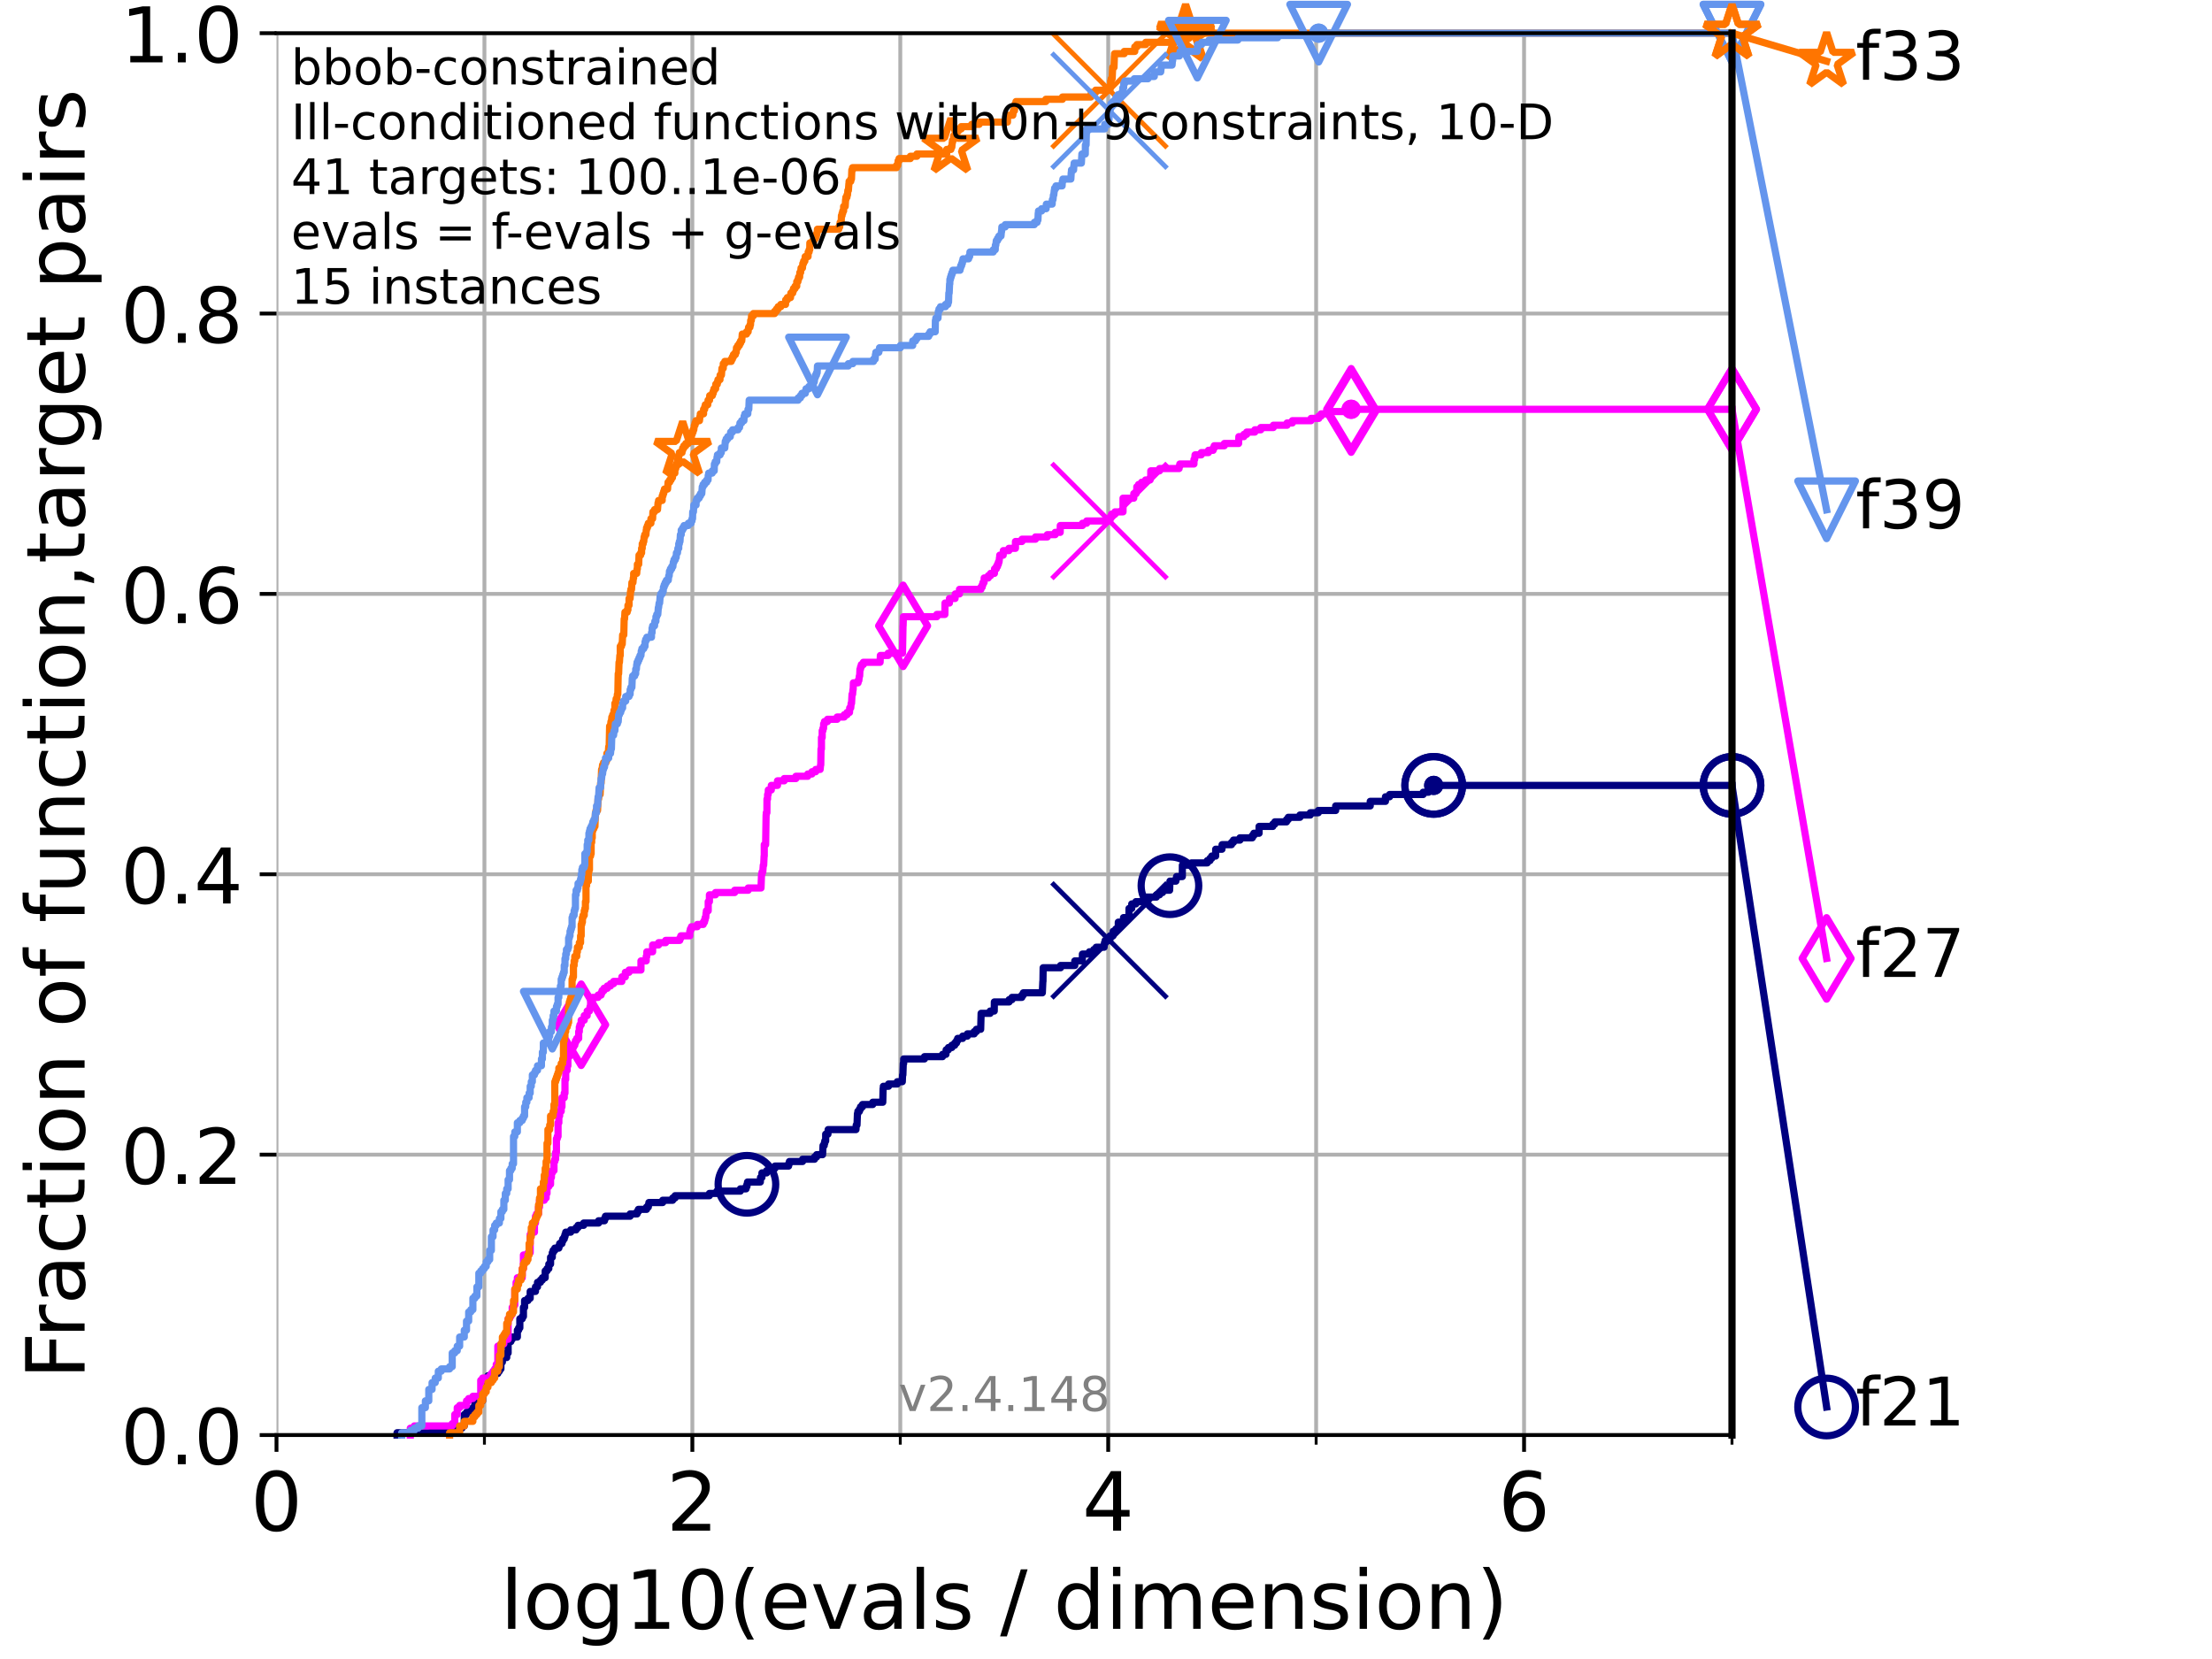<?xml version="1.0" encoding="utf-8" standalone="no"?>
<!DOCTYPE svg PUBLIC "-//W3C//DTD SVG 1.1//EN"
  "http://www.w3.org/Graphics/SVG/1.1/DTD/svg11.dtd">
<!-- Created with matplotlib (https://matplotlib.org/) -->
<svg height="345.6pt" version="1.1" viewBox="0 0 460.8 345.6" width="460.8pt" xmlns="http://www.w3.org/2000/svg" xmlns:xlink="http://www.w3.org/1999/xlink">
 <defs>
  <style type="text/css">*{stroke-linecap:butt;stroke-linejoin:round;}</style>
 </defs>
 <g id="figure_1">
  <g id="patch_1">
   <path d="M 0 345.6 
L 460.8 345.6 
L 460.8 0 
L 0 0 
z
" style="fill:#ffffff;"/>
  </g>
  <g id="axes_1">
   <g id="patch_2">
    <path d="M 57.6 298.944 
L 360.806 298.944 
L 360.806 6.912 
L 57.6 6.912 
z
" style="fill:#ffffff;"/>
   </g>
   <g id="matplotlib.axis_1">
    <g id="xtick_1">
     <g id="line2d_1">
      <path clip-path="url(#pe1a23ef0e2)" d="M 57.6 298.944 
L 57.6 6.912 
" style="fill:none;stroke:#b0b0b0;stroke-linecap:square;stroke-width:0.8;"/>
     </g>
     <g id="line2d_2">
      <defs>
       <path d="M 0 0 
L 0 3.5 
" id="m227af7d9db" style="stroke:#000000;stroke-width:0.8;"/>
      </defs>
      <g>
       <use style="stroke:#000000;stroke-width:0.8;" x="57.6" xlink:href="#m227af7d9db" y="298.944"/>
      </g>
     </g>
     <g id="text_1">
      <!-- 0 -->
      <g transform="translate(52.192 318.861)scale(0.17 -0.17)">
       <defs>
        <path d="M 31.781 66.406 
Q 24.172 66.406 20.328 58.906 
Q 16.5 51.422 16.5 36.375 
Q 16.5 21.391 20.328 13.891 
Q 24.172 6.391 31.781 6.391 
Q 39.453 6.391 43.281 13.891 
Q 47.125 21.391 47.125 36.375 
Q 47.125 51.422 43.281 58.906 
Q 39.453 66.406 31.781 66.406 
z
M 31.781 74.219 
Q 44.047 74.219 50.516 64.516 
Q 56.984 54.828 56.984 36.375 
Q 56.984 17.969 50.516 8.266 
Q 44.047 -1.422 31.781 -1.422 
Q 19.531 -1.422 13.062 8.266 
Q 6.594 17.969 6.594 36.375 
Q 6.594 54.828 13.062 64.516 
Q 19.531 74.219 31.781 74.219 
z
" id="DejaVuSans-48"/>
       </defs>
       <use xlink:href="#DejaVuSans-48"/>
      </g>
     </g>
    </g>
    <g id="xtick_2">
     <g id="line2d_3">
      <path clip-path="url(#pe1a23ef0e2)" d="M 144.23 298.944 
L 144.23 6.912 
" style="fill:none;stroke:#b0b0b0;stroke-linecap:square;stroke-width:0.8;"/>
     </g>
     <g id="line2d_4">
      <g>
       <use style="stroke:#000000;stroke-width:0.8;" x="144.23" xlink:href="#m227af7d9db" y="298.944"/>
      </g>
     </g>
     <g id="text_2">
      <!-- 2 -->
      <g transform="translate(138.822 318.861)scale(0.17 -0.17)">
       <defs>
        <path d="M 19.188 8.297 
L 53.609 8.297 
L 53.609 0 
L 7.328 0 
L 7.328 8.297 
Q 12.938 14.109 22.625 23.891 
Q 32.328 33.688 34.812 36.531 
Q 39.547 41.844 41.422 45.531 
Q 43.312 49.219 43.312 52.781 
Q 43.312 58.594 39.234 62.25 
Q 35.156 65.922 28.609 65.922 
Q 23.969 65.922 18.812 64.312 
Q 13.672 62.703 7.812 59.422 
L 7.812 69.391 
Q 13.766 71.781 18.938 73 
Q 24.125 74.219 28.422 74.219 
Q 39.75 74.219 46.484 68.547 
Q 53.219 62.891 53.219 53.422 
Q 53.219 48.922 51.531 44.891 
Q 49.859 40.875 45.406 35.406 
Q 44.188 33.984 37.641 27.219 
Q 31.109 20.453 19.188 8.297 
z
" id="DejaVuSans-50"/>
       </defs>
       <use xlink:href="#DejaVuSans-50"/>
      </g>
     </g>
    </g>
    <g id="xtick_3">
     <g id="line2d_5">
      <path clip-path="url(#pe1a23ef0e2)" d="M 230.861 298.944 
L 230.861 6.912 
" style="fill:none;stroke:#b0b0b0;stroke-linecap:square;stroke-width:0.8;"/>
     </g>
     <g id="line2d_6">
      <g>
       <use style="stroke:#000000;stroke-width:0.8;" x="230.861" xlink:href="#m227af7d9db" y="298.944"/>
      </g>
     </g>
     <g id="text_3">
      <!-- 4 -->
      <g transform="translate(225.453 318.861)scale(0.17 -0.17)">
       <defs>
        <path d="M 37.797 64.312 
L 12.891 25.391 
L 37.797 25.391 
z
M 35.203 72.906 
L 47.609 72.906 
L 47.609 25.391 
L 58.016 25.391 
L 58.016 17.188 
L 47.609 17.188 
L 47.609 0 
L 37.797 0 
L 37.797 17.188 
L 4.891 17.188 
L 4.891 26.703 
z
" id="DejaVuSans-52"/>
       </defs>
       <use xlink:href="#DejaVuSans-52"/>
      </g>
     </g>
    </g>
    <g id="xtick_4">
     <g id="line2d_7">
      <path clip-path="url(#pe1a23ef0e2)" d="M 317.491 298.944 
L 317.491 6.912 
" style="fill:none;stroke:#b0b0b0;stroke-linecap:square;stroke-width:0.8;"/>
     </g>
     <g id="line2d_8">
      <g>
       <use style="stroke:#000000;stroke-width:0.8;" x="317.491" xlink:href="#m227af7d9db" y="298.944"/>
      </g>
     </g>
     <g id="text_4">
      <!-- 6 -->
      <g transform="translate(312.083 318.861)scale(0.17 -0.17)">
       <defs>
        <path d="M 33.016 40.375 
Q 26.375 40.375 22.484 35.828 
Q 18.609 31.297 18.609 23.391 
Q 18.609 15.531 22.484 10.953 
Q 26.375 6.391 33.016 6.391 
Q 39.656 6.391 43.531 10.953 
Q 47.406 15.531 47.406 23.391 
Q 47.406 31.297 43.531 35.828 
Q 39.656 40.375 33.016 40.375 
z
M 52.594 71.297 
L 52.594 62.312 
Q 48.875 64.062 45.094 64.984 
Q 41.312 65.922 37.594 65.922 
Q 27.828 65.922 22.672 59.328 
Q 17.531 52.734 16.797 39.406 
Q 19.672 43.656 24.016 45.922 
Q 28.375 48.188 33.594 48.188 
Q 44.578 48.188 50.953 41.516 
Q 57.328 34.859 57.328 23.391 
Q 57.328 12.156 50.688 5.359 
Q 44.047 -1.422 33.016 -1.422 
Q 20.359 -1.422 13.672 8.266 
Q 6.984 17.969 6.984 36.375 
Q 6.984 53.656 15.188 63.938 
Q 23.391 74.219 37.203 74.219 
Q 40.922 74.219 44.703 73.484 
Q 48.484 72.75 52.594 71.297 
z
" id="DejaVuSans-54"/>
       </defs>
       <use xlink:href="#DejaVuSans-54"/>
      </g>
     </g>
    </g>
    <g id="xtick_5">
     <g id="line2d_9">
      <path clip-path="url(#pe1a23ef0e2)" d="M 100.915 298.944 
L 100.915 6.912 
" style="fill:none;stroke:#b0b0b0;stroke-linecap:square;stroke-width:0.8;"/>
     </g>
     <g id="line2d_10">
      <defs>
       <path d="M 0 0 
L 0 2 
" id="m7a2391835b" style="stroke:#000000;stroke-width:0.6;"/>
      </defs>
      <g>
       <use style="stroke:#000000;stroke-width:0.6;" x="100.915" xlink:href="#m7a2391835b" y="298.944"/>
      </g>
     </g>
    </g>
    <g id="xtick_6">
     <g id="line2d_11">
      <path clip-path="url(#pe1a23ef0e2)" d="M 187.546 298.944 
L 187.546 6.912 
" style="fill:none;stroke:#b0b0b0;stroke-linecap:square;stroke-width:0.8;"/>
     </g>
     <g id="line2d_12">
      <g>
       <use style="stroke:#000000;stroke-width:0.6;" x="187.546" xlink:href="#m7a2391835b" y="298.944"/>
      </g>
     </g>
    </g>
    <g id="xtick_7">
     <g id="line2d_13">
      <path clip-path="url(#pe1a23ef0e2)" d="M 274.176 298.944 
L 274.176 6.912 
" style="fill:none;stroke:#b0b0b0;stroke-linecap:square;stroke-width:0.8;"/>
     </g>
     <g id="line2d_14">
      <g>
       <use style="stroke:#000000;stroke-width:0.6;" x="274.176" xlink:href="#m7a2391835b" y="298.944"/>
      </g>
     </g>
    </g>
    <g id="xtick_8">
     <g id="line2d_15">
      <path clip-path="url(#pe1a23ef0e2)" d="M 360.806 298.944 
L 360.806 6.912 
" style="fill:none;stroke:#b0b0b0;stroke-linecap:square;stroke-width:0.8;"/>
     </g>
     <g id="line2d_16">
      <g>
       <use style="stroke:#000000;stroke-width:0.6;" x="360.806" xlink:href="#m7a2391835b" y="298.944"/>
      </g>
     </g>
    </g>
    <g id="text_5">
     <!-- log10(evals / dimension) -->
     <g transform="translate(104.239 339.314)scale(0.17 -0.17)">
      <defs>
       <path d="M 9.422 75.984 
L 18.406 75.984 
L 18.406 0 
L 9.422 0 
z
" id="DejaVuSans-108"/>
       <path d="M 30.609 48.391 
Q 23.391 48.391 19.188 42.75 
Q 14.984 37.109 14.984 27.297 
Q 14.984 17.484 19.156 11.844 
Q 23.344 6.203 30.609 6.203 
Q 37.797 6.203 41.984 11.859 
Q 46.188 17.531 46.188 27.297 
Q 46.188 37.016 41.984 42.703 
Q 37.797 48.391 30.609 48.391 
z
M 30.609 56 
Q 42.328 56 49.016 48.375 
Q 55.719 40.766 55.719 27.297 
Q 55.719 13.875 49.016 6.219 
Q 42.328 -1.422 30.609 -1.422 
Q 18.844 -1.422 12.172 6.219 
Q 5.516 13.875 5.516 27.297 
Q 5.516 40.766 12.172 48.375 
Q 18.844 56 30.609 56 
z
" id="DejaVuSans-111"/>
       <path d="M 45.406 27.984 
Q 45.406 37.75 41.375 43.109 
Q 37.359 48.484 30.078 48.484 
Q 22.859 48.484 18.828 43.109 
Q 14.797 37.75 14.797 27.984 
Q 14.797 18.266 18.828 12.891 
Q 22.859 7.516 30.078 7.516 
Q 37.359 7.516 41.375 12.891 
Q 45.406 18.266 45.406 27.984 
z
M 54.391 6.781 
Q 54.391 -7.172 48.188 -13.984 
Q 42 -20.797 29.203 -20.797 
Q 24.469 -20.797 20.266 -20.094 
Q 16.062 -19.391 12.109 -17.922 
L 12.109 -9.188 
Q 16.062 -11.328 19.922 -12.344 
Q 23.781 -13.375 27.781 -13.375 
Q 36.625 -13.375 41.016 -8.766 
Q 45.406 -4.156 45.406 5.172 
L 45.406 9.625 
Q 42.625 4.781 38.281 2.391 
Q 33.938 0 27.875 0 
Q 17.828 0 11.672 7.656 
Q 5.516 15.328 5.516 27.984 
Q 5.516 40.672 11.672 48.328 
Q 17.828 56 27.875 56 
Q 33.938 56 38.281 53.609 
Q 42.625 51.219 45.406 46.391 
L 45.406 54.688 
L 54.391 54.688 
z
" id="DejaVuSans-103"/>
       <path d="M 12.406 8.297 
L 28.516 8.297 
L 28.516 63.922 
L 10.984 60.406 
L 10.984 69.391 
L 28.422 72.906 
L 38.281 72.906 
L 38.281 8.297 
L 54.391 8.297 
L 54.391 0 
L 12.406 0 
z
" id="DejaVuSans-49"/>
       <path d="M 31 75.875 
Q 24.469 64.656 21.281 53.656 
Q 18.109 42.672 18.109 31.391 
Q 18.109 20.125 21.312 9.062 
Q 24.516 -2 31 -13.188 
L 23.188 -13.188 
Q 15.875 -1.703 12.234 9.375 
Q 8.594 20.453 8.594 31.391 
Q 8.594 42.281 12.203 53.312 
Q 15.828 64.359 23.188 75.875 
z
" id="DejaVuSans-40"/>
       <path d="M 56.203 29.594 
L 56.203 25.203 
L 14.891 25.203 
Q 15.484 15.922 20.484 11.062 
Q 25.484 6.203 34.422 6.203 
Q 39.594 6.203 44.453 7.469 
Q 49.312 8.734 54.109 11.281 
L 54.109 2.781 
Q 49.266 0.734 44.188 -0.344 
Q 39.109 -1.422 33.891 -1.422 
Q 20.797 -1.422 13.156 6.188 
Q 5.516 13.812 5.516 26.812 
Q 5.516 40.234 12.766 48.109 
Q 20.016 56 32.328 56 
Q 43.359 56 49.781 48.891 
Q 56.203 41.797 56.203 29.594 
z
M 47.219 32.234 
Q 47.125 39.594 43.094 43.984 
Q 39.062 48.391 32.422 48.391 
Q 24.906 48.391 20.391 44.141 
Q 15.875 39.891 15.188 32.172 
z
" id="DejaVuSans-101"/>
       <path d="M 2.984 54.688 
L 12.5 54.688 
L 29.594 8.797 
L 46.688 54.688 
L 56.203 54.688 
L 35.688 0 
L 23.484 0 
z
" id="DejaVuSans-118"/>
       <path d="M 34.281 27.484 
Q 23.391 27.484 19.188 25 
Q 14.984 22.516 14.984 16.5 
Q 14.984 11.719 18.141 8.906 
Q 21.297 6.109 26.703 6.109 
Q 34.188 6.109 38.703 11.406 
Q 43.219 16.703 43.219 25.484 
L 43.219 27.484 
z
M 52.203 31.203 
L 52.203 0 
L 43.219 0 
L 43.219 8.297 
Q 40.141 3.328 35.547 0.953 
Q 30.953 -1.422 24.312 -1.422 
Q 15.922 -1.422 10.953 3.297 
Q 6 8.016 6 15.922 
Q 6 25.141 12.172 29.828 
Q 18.359 34.516 30.609 34.516 
L 43.219 34.516 
L 43.219 35.406 
Q 43.219 41.609 39.141 45 
Q 35.062 48.391 27.688 48.391 
Q 23 48.391 18.547 47.266 
Q 14.109 46.141 10.016 43.891 
L 10.016 52.203 
Q 14.938 54.109 19.578 55.047 
Q 24.219 56 28.609 56 
Q 40.484 56 46.344 49.844 
Q 52.203 43.703 52.203 31.203 
z
" id="DejaVuSans-97"/>
       <path d="M 44.281 53.078 
L 44.281 44.578 
Q 40.484 46.531 36.375 47.5 
Q 32.281 48.484 27.875 48.484 
Q 21.188 48.484 17.844 46.438 
Q 14.5 44.391 14.5 40.281 
Q 14.5 37.156 16.891 35.375 
Q 19.281 33.594 26.516 31.984 
L 29.594 31.297 
Q 39.156 29.25 43.188 25.516 
Q 47.219 21.781 47.219 15.094 
Q 47.219 7.469 41.188 3.016 
Q 35.156 -1.422 24.609 -1.422 
Q 20.219 -1.422 15.453 -0.562 
Q 10.688 0.297 5.422 2 
L 5.422 11.281 
Q 10.406 8.688 15.234 7.391 
Q 20.062 6.109 24.812 6.109 
Q 31.156 6.109 34.562 8.281 
Q 37.984 10.453 37.984 14.406 
Q 37.984 18.062 35.516 20.016 
Q 33.062 21.969 24.703 23.781 
L 21.578 24.516 
Q 13.234 26.266 9.516 29.906 
Q 5.812 33.547 5.812 39.891 
Q 5.812 47.609 11.281 51.797 
Q 16.75 56 26.812 56 
Q 31.781 56 36.172 55.266 
Q 40.578 54.547 44.281 53.078 
z
" id="DejaVuSans-115"/>
       <path id="DejaVuSans-32"/>
       <path d="M 25.391 72.906 
L 33.688 72.906 
L 8.297 -9.281 
L 0 -9.281 
z
" id="DejaVuSans-47"/>
       <path d="M 45.406 46.391 
L 45.406 75.984 
L 54.391 75.984 
L 54.391 0 
L 45.406 0 
L 45.406 8.203 
Q 42.578 3.328 38.25 0.953 
Q 33.938 -1.422 27.875 -1.422 
Q 17.969 -1.422 11.734 6.484 
Q 5.516 14.406 5.516 27.297 
Q 5.516 40.188 11.734 48.094 
Q 17.969 56 27.875 56 
Q 33.938 56 38.25 53.625 
Q 42.578 51.266 45.406 46.391 
z
M 14.797 27.297 
Q 14.797 17.391 18.875 11.75 
Q 22.953 6.109 30.078 6.109 
Q 37.203 6.109 41.297 11.75 
Q 45.406 17.391 45.406 27.297 
Q 45.406 37.203 41.297 42.844 
Q 37.203 48.484 30.078 48.484 
Q 22.953 48.484 18.875 42.844 
Q 14.797 37.203 14.797 27.297 
z
" id="DejaVuSans-100"/>
       <path d="M 9.422 54.688 
L 18.406 54.688 
L 18.406 0 
L 9.422 0 
z
M 9.422 75.984 
L 18.406 75.984 
L 18.406 64.594 
L 9.422 64.594 
z
" id="DejaVuSans-105"/>
       <path d="M 52 44.188 
Q 55.375 50.25 60.062 53.125 
Q 64.75 56 71.094 56 
Q 79.641 56 84.281 50.016 
Q 88.922 44.047 88.922 33.016 
L 88.922 0 
L 79.891 0 
L 79.891 32.719 
Q 79.891 40.578 77.094 44.375 
Q 74.312 48.188 68.609 48.188 
Q 61.625 48.188 57.562 43.547 
Q 53.516 38.922 53.516 30.906 
L 53.516 0 
L 44.484 0 
L 44.484 32.719 
Q 44.484 40.625 41.703 44.406 
Q 38.922 48.188 33.109 48.188 
Q 26.219 48.188 22.156 43.531 
Q 18.109 38.875 18.109 30.906 
L 18.109 0 
L 9.078 0 
L 9.078 54.688 
L 18.109 54.688 
L 18.109 46.188 
Q 21.188 51.219 25.484 53.609 
Q 29.781 56 35.688 56 
Q 41.656 56 45.828 52.969 
Q 50 49.953 52 44.188 
z
" id="DejaVuSans-109"/>
       <path d="M 54.891 33.016 
L 54.891 0 
L 45.906 0 
L 45.906 32.719 
Q 45.906 40.484 42.875 44.328 
Q 39.844 48.188 33.797 48.188 
Q 26.516 48.188 22.312 43.547 
Q 18.109 38.922 18.109 30.906 
L 18.109 0 
L 9.078 0 
L 9.078 54.688 
L 18.109 54.688 
L 18.109 46.188 
Q 21.344 51.125 25.703 53.562 
Q 30.078 56 35.797 56 
Q 45.219 56 50.047 50.172 
Q 54.891 44.344 54.891 33.016 
z
" id="DejaVuSans-110"/>
       <path d="M 8.016 75.875 
L 15.828 75.875 
Q 23.141 64.359 26.781 53.312 
Q 30.422 42.281 30.422 31.391 
Q 30.422 20.453 26.781 9.375 
Q 23.141 -1.703 15.828 -13.188 
L 8.016 -13.188 
Q 14.5 -2 17.703 9.062 
Q 20.906 20.125 20.906 31.391 
Q 20.906 42.672 17.703 53.656 
Q 14.5 64.656 8.016 75.875 
z
" id="DejaVuSans-41"/>
      </defs>
      <use xlink:href="#DejaVuSans-108"/>
      <use x="27.783" xlink:href="#DejaVuSans-111"/>
      <use x="88.965" xlink:href="#DejaVuSans-103"/>
      <use x="152.441" xlink:href="#DejaVuSans-49"/>
      <use x="216.064" xlink:href="#DejaVuSans-48"/>
      <use x="279.688" xlink:href="#DejaVuSans-40"/>
      <use x="318.701" xlink:href="#DejaVuSans-101"/>
      <use x="380.225" xlink:href="#DejaVuSans-118"/>
      <use x="439.404" xlink:href="#DejaVuSans-97"/>
      <use x="500.684" xlink:href="#DejaVuSans-108"/>
      <use x="528.467" xlink:href="#DejaVuSans-115"/>
      <use x="580.566" xlink:href="#DejaVuSans-32"/>
      <use x="612.354" xlink:href="#DejaVuSans-47"/>
      <use x="646.045" xlink:href="#DejaVuSans-32"/>
      <use x="677.832" xlink:href="#DejaVuSans-100"/>
      <use x="741.309" xlink:href="#DejaVuSans-105"/>
      <use x="769.092" xlink:href="#DejaVuSans-109"/>
      <use x="866.504" xlink:href="#DejaVuSans-101"/>
      <use x="928.027" xlink:href="#DejaVuSans-110"/>
      <use x="991.406" xlink:href="#DejaVuSans-115"/>
      <use x="1043.506" xlink:href="#DejaVuSans-105"/>
      <use x="1071.289" xlink:href="#DejaVuSans-111"/>
      <use x="1132.471" xlink:href="#DejaVuSans-110"/>
      <use x="1195.85" xlink:href="#DejaVuSans-41"/>
     </g>
    </g>
   </g>
   <g id="matplotlib.axis_2">
    <g id="ytick_1">
     <g id="line2d_17">
      <path clip-path="url(#pe1a23ef0e2)" d="M 57.6 298.944 
L 360.806 298.944 
" style="fill:none;stroke:#b0b0b0;stroke-linecap:square;stroke-width:0.8;"/>
     </g>
     <g id="line2d_18">
      <defs>
       <path d="M 0 0 
L -3.5 0 
" id="m1d75f981f4" style="stroke:#000000;stroke-width:0.8;"/>
      </defs>
      <g>
       <use style="stroke:#000000;stroke-width:0.8;" x="57.6" xlink:href="#m1d75f981f4" y="298.944"/>
      </g>
     </g>
     <g id="text_6">
      <!-- 0.0 -->
      <g transform="translate(25.155 305.023)scale(0.16 -0.16)">
       <defs>
        <path d="M 10.688 12.406 
L 21 12.406 
L 21 0 
L 10.688 0 
z
" id="DejaVuSans-46"/>
       </defs>
       <use xlink:href="#DejaVuSans-48"/>
       <use x="63.623" xlink:href="#DejaVuSans-46"/>
       <use x="95.41" xlink:href="#DejaVuSans-48"/>
      </g>
     </g>
    </g>
    <g id="ytick_2">
     <g id="line2d_19">
      <path clip-path="url(#pe1a23ef0e2)" d="M 57.6 240.538 
L 360.806 240.538 
" style="fill:none;stroke:#b0b0b0;stroke-linecap:square;stroke-width:0.8;"/>
     </g>
     <g id="line2d_20">
      <g>
       <use style="stroke:#000000;stroke-width:0.8;" x="57.6" xlink:href="#m1d75f981f4" y="240.538"/>
      </g>
     </g>
     <g id="text_7">
      <!-- 0.2 -->
      <g transform="translate(25.155 246.616)scale(0.16 -0.16)">
       <use xlink:href="#DejaVuSans-48"/>
       <use x="63.623" xlink:href="#DejaVuSans-46"/>
       <use x="95.41" xlink:href="#DejaVuSans-50"/>
      </g>
     </g>
    </g>
    <g id="ytick_3">
     <g id="line2d_21">
      <path clip-path="url(#pe1a23ef0e2)" d="M 57.6 182.131 
L 360.806 182.131 
" style="fill:none;stroke:#b0b0b0;stroke-linecap:square;stroke-width:0.8;"/>
     </g>
     <g id="line2d_22">
      <g>
       <use style="stroke:#000000;stroke-width:0.8;" x="57.6" xlink:href="#m1d75f981f4" y="182.131"/>
      </g>
     </g>
     <g id="text_8">
      <!-- 0.4 -->
      <g transform="translate(25.155 188.21)scale(0.16 -0.16)">
       <use xlink:href="#DejaVuSans-48"/>
       <use x="63.623" xlink:href="#DejaVuSans-46"/>
       <use x="95.41" xlink:href="#DejaVuSans-52"/>
      </g>
     </g>
    </g>
    <g id="ytick_4">
     <g id="line2d_23">
      <path clip-path="url(#pe1a23ef0e2)" d="M 57.6 123.725 
L 360.806 123.725 
" style="fill:none;stroke:#b0b0b0;stroke-linecap:square;stroke-width:0.8;"/>
     </g>
     <g id="line2d_24">
      <g>
       <use style="stroke:#000000;stroke-width:0.8;" x="57.6" xlink:href="#m1d75f981f4" y="123.725"/>
      </g>
     </g>
     <g id="text_9">
      <!-- 0.6 -->
      <g transform="translate(25.155 129.804)scale(0.16 -0.16)">
       <use xlink:href="#DejaVuSans-48"/>
       <use x="63.623" xlink:href="#DejaVuSans-46"/>
       <use x="95.41" xlink:href="#DejaVuSans-54"/>
      </g>
     </g>
    </g>
    <g id="ytick_5">
     <g id="line2d_25">
      <path clip-path="url(#pe1a23ef0e2)" d="M 57.6 65.318 
L 360.806 65.318 
" style="fill:none;stroke:#b0b0b0;stroke-linecap:square;stroke-width:0.8;"/>
     </g>
     <g id="line2d_26">
      <g>
       <use style="stroke:#000000;stroke-width:0.8;" x="57.6" xlink:href="#m1d75f981f4" y="65.318"/>
      </g>
     </g>
     <g id="text_10">
      <!-- 0.8 -->
      <g transform="translate(25.155 71.397)scale(0.16 -0.16)">
       <defs>
        <path d="M 31.781 34.625 
Q 24.75 34.625 20.719 30.859 
Q 16.703 27.094 16.703 20.516 
Q 16.703 13.922 20.719 10.156 
Q 24.75 6.391 31.781 6.391 
Q 38.812 6.391 42.859 10.172 
Q 46.922 13.969 46.922 20.516 
Q 46.922 27.094 42.891 30.859 
Q 38.875 34.625 31.781 34.625 
z
M 21.922 38.812 
Q 15.578 40.375 12.031 44.719 
Q 8.5 49.078 8.5 55.328 
Q 8.5 64.062 14.719 69.141 
Q 20.953 74.219 31.781 74.219 
Q 42.672 74.219 48.875 69.141 
Q 55.078 64.062 55.078 55.328 
Q 55.078 49.078 51.531 44.719 
Q 48 40.375 41.703 38.812 
Q 48.828 37.156 52.797 32.312 
Q 56.781 27.484 56.781 20.516 
Q 56.781 9.906 50.312 4.234 
Q 43.844 -1.422 31.781 -1.422 
Q 19.734 -1.422 13.25 4.234 
Q 6.781 9.906 6.781 20.516 
Q 6.781 27.484 10.781 32.312 
Q 14.797 37.156 21.922 38.812 
z
M 18.312 54.391 
Q 18.312 48.734 21.844 45.562 
Q 25.391 42.391 31.781 42.391 
Q 38.141 42.391 41.719 45.562 
Q 45.312 48.734 45.312 54.391 
Q 45.312 60.062 41.719 63.234 
Q 38.141 66.406 31.781 66.406 
Q 25.391 66.406 21.844 63.234 
Q 18.312 60.062 18.312 54.391 
z
" id="DejaVuSans-56"/>
       </defs>
       <use xlink:href="#DejaVuSans-48"/>
       <use x="63.623" xlink:href="#DejaVuSans-46"/>
       <use x="95.41" xlink:href="#DejaVuSans-56"/>
      </g>
     </g>
    </g>
    <g id="ytick_6">
     <g id="line2d_27">
      <path clip-path="url(#pe1a23ef0e2)" d="M 57.6 6.912 
L 360.806 6.912 
" style="fill:none;stroke:#b0b0b0;stroke-linecap:square;stroke-width:0.8;"/>
     </g>
     <g id="line2d_28">
      <g>
       <use style="stroke:#000000;stroke-width:0.8;" x="57.6" xlink:href="#m1d75f981f4" y="6.912"/>
      </g>
     </g>
     <g id="text_11">
      <!-- 1.0 -->
      <g transform="translate(25.155 12.991)scale(0.16 -0.16)">
       <use xlink:href="#DejaVuSans-49"/>
       <use x="63.623" xlink:href="#DejaVuSans-46"/>
       <use x="95.41" xlink:href="#DejaVuSans-48"/>
      </g>
     </g>
    </g>
    <g id="text_12">
     <!-- Fraction of function,target pairs -->
     <g transform="translate(17.62 287.313)rotate(-90)scale(0.17 -0.17)">
      <defs>
       <path d="M 9.812 72.906 
L 51.703 72.906 
L 51.703 64.594 
L 19.672 64.594 
L 19.672 43.109 
L 48.578 43.109 
L 48.578 34.812 
L 19.672 34.812 
L 19.672 0 
L 9.812 0 
z
" id="DejaVuSans-70"/>
       <path d="M 41.109 46.297 
Q 39.594 47.172 37.812 47.578 
Q 36.031 48 33.891 48 
Q 26.266 48 22.188 43.047 
Q 18.109 38.094 18.109 28.812 
L 18.109 0 
L 9.078 0 
L 9.078 54.688 
L 18.109 54.688 
L 18.109 46.188 
Q 20.953 51.172 25.484 53.578 
Q 30.031 56 36.531 56 
Q 37.453 56 38.578 55.875 
Q 39.703 55.766 41.062 55.516 
z
" id="DejaVuSans-114"/>
       <path d="M 48.781 52.594 
L 48.781 44.188 
Q 44.969 46.297 41.141 47.344 
Q 37.312 48.391 33.406 48.391 
Q 24.656 48.391 19.812 42.844 
Q 14.984 37.312 14.984 27.297 
Q 14.984 17.281 19.812 11.734 
Q 24.656 6.203 33.406 6.203 
Q 37.312 6.203 41.141 7.25 
Q 44.969 8.297 48.781 10.406 
L 48.781 2.094 
Q 45.016 0.344 40.984 -0.531 
Q 36.969 -1.422 32.422 -1.422 
Q 20.062 -1.422 12.781 6.344 
Q 5.516 14.109 5.516 27.297 
Q 5.516 40.672 12.859 48.328 
Q 20.219 56 33.016 56 
Q 37.156 56 41.109 55.141 
Q 45.062 54.297 48.781 52.594 
z
" id="DejaVuSans-99"/>
       <path d="M 18.312 70.219 
L 18.312 54.688 
L 36.812 54.688 
L 36.812 47.703 
L 18.312 47.703 
L 18.312 18.016 
Q 18.312 11.328 20.141 9.422 
Q 21.969 7.516 27.594 7.516 
L 36.812 7.516 
L 36.812 0 
L 27.594 0 
Q 17.188 0 13.234 3.875 
Q 9.281 7.766 9.281 18.016 
L 9.281 47.703 
L 2.688 47.703 
L 2.688 54.688 
L 9.281 54.688 
L 9.281 70.219 
z
" id="DejaVuSans-116"/>
       <path d="M 37.109 75.984 
L 37.109 68.5 
L 28.516 68.5 
Q 23.688 68.5 21.797 66.547 
Q 19.922 64.594 19.922 59.516 
L 19.922 54.688 
L 34.719 54.688 
L 34.719 47.703 
L 19.922 47.703 
L 19.922 0 
L 10.891 0 
L 10.891 47.703 
L 2.297 47.703 
L 2.297 54.688 
L 10.891 54.688 
L 10.891 58.5 
Q 10.891 67.625 15.141 71.797 
Q 19.391 75.984 28.609 75.984 
z
" id="DejaVuSans-102"/>
       <path d="M 8.5 21.578 
L 8.5 54.688 
L 17.484 54.688 
L 17.484 21.922 
Q 17.484 14.156 20.5 10.266 
Q 23.531 6.391 29.594 6.391 
Q 36.859 6.391 41.078 11.031 
Q 45.312 15.672 45.312 23.688 
L 45.312 54.688 
L 54.297 54.688 
L 54.297 0 
L 45.312 0 
L 45.312 8.406 
Q 42.047 3.422 37.719 1 
Q 33.406 -1.422 27.688 -1.422 
Q 18.266 -1.422 13.375 4.438 
Q 8.5 10.297 8.5 21.578 
z
M 31.109 56 
z
" id="DejaVuSans-117"/>
       <path d="M 11.719 12.406 
L 22.016 12.406 
L 22.016 4 
L 14.016 -11.625 
L 7.719 -11.625 
L 11.719 4 
z
" id="DejaVuSans-44"/>
       <path d="M 18.109 8.203 
L 18.109 -20.797 
L 9.078 -20.797 
L 9.078 54.688 
L 18.109 54.688 
L 18.109 46.391 
Q 20.953 51.266 25.266 53.625 
Q 29.594 56 35.594 56 
Q 45.562 56 51.781 48.094 
Q 58.016 40.188 58.016 27.297 
Q 58.016 14.406 51.781 6.484 
Q 45.562 -1.422 35.594 -1.422 
Q 29.594 -1.422 25.266 0.953 
Q 20.953 3.328 18.109 8.203 
z
M 48.688 27.297 
Q 48.688 37.203 44.609 42.844 
Q 40.531 48.484 33.406 48.484 
Q 26.266 48.484 22.188 42.844 
Q 18.109 37.203 18.109 27.297 
Q 18.109 17.391 22.188 11.75 
Q 26.266 6.109 33.406 6.109 
Q 40.531 6.109 44.609 11.75 
Q 48.688 17.391 48.688 27.297 
z
" id="DejaVuSans-112"/>
      </defs>
      <use xlink:href="#DejaVuSans-70"/>
      <use x="50.27" xlink:href="#DejaVuSans-114"/>
      <use x="91.383" xlink:href="#DejaVuSans-97"/>
      <use x="152.662" xlink:href="#DejaVuSans-99"/>
      <use x="207.643" xlink:href="#DejaVuSans-116"/>
      <use x="246.852" xlink:href="#DejaVuSans-105"/>
      <use x="274.635" xlink:href="#DejaVuSans-111"/>
      <use x="335.816" xlink:href="#DejaVuSans-110"/>
      <use x="399.195" xlink:href="#DejaVuSans-32"/>
      <use x="430.982" xlink:href="#DejaVuSans-111"/>
      <use x="492.164" xlink:href="#DejaVuSans-102"/>
      <use x="527.369" xlink:href="#DejaVuSans-32"/>
      <use x="559.156" xlink:href="#DejaVuSans-102"/>
      <use x="594.361" xlink:href="#DejaVuSans-117"/>
      <use x="657.74" xlink:href="#DejaVuSans-110"/>
      <use x="721.119" xlink:href="#DejaVuSans-99"/>
      <use x="776.1" xlink:href="#DejaVuSans-116"/>
      <use x="815.309" xlink:href="#DejaVuSans-105"/>
      <use x="843.092" xlink:href="#DejaVuSans-111"/>
      <use x="904.273" xlink:href="#DejaVuSans-110"/>
      <use x="967.652" xlink:href="#DejaVuSans-44"/>
      <use x="999.439" xlink:href="#DejaVuSans-116"/>
      <use x="1038.648" xlink:href="#DejaVuSans-97"/>
      <use x="1099.928" xlink:href="#DejaVuSans-114"/>
      <use x="1139.291" xlink:href="#DejaVuSans-103"/>
      <use x="1202.768" xlink:href="#DejaVuSans-101"/>
      <use x="1264.291" xlink:href="#DejaVuSans-116"/>
      <use x="1303.5" xlink:href="#DejaVuSans-32"/>
      <use x="1335.287" xlink:href="#DejaVuSans-112"/>
      <use x="1398.764" xlink:href="#DejaVuSans-97"/>
      <use x="1460.043" xlink:href="#DejaVuSans-105"/>
      <use x="1487.826" xlink:href="#DejaVuSans-114"/>
      <use x="1528.939" xlink:href="#DejaVuSans-115"/>
     </g>
    </g>
   </g>
   <g id="line2d_29">
    <defs>
     <path d="M 0 1.5 
C 0.398 1.5 0.779 1.342 1.061 1.061 
C 1.342 0.779 1.5 0.398 1.5 0 
C 1.5 -0.398 1.342 -0.779 1.061 -1.061 
C 0.779 -1.342 0.398 -1.5 0 -1.5 
C -0.398 -1.5 -0.779 -1.342 -1.061 -1.061 
C -1.342 -0.779 -1.5 -0.398 -1.5 0 
C -1.5 0.398 -1.342 0.779 -1.061 1.061 
C -0.779 1.342 -0.398 1.5 0 1.5 
z
" id="m5a60ecd0e3" style="stroke:#000080;"/>
    </defs>
    <g>
     <use style="fill:#000080;stroke:#000080;" x="298.664" xlink:href="#m5a60ecd0e3" y="163.612"/>
     <use style="fill:#000080;stroke:#000080;" x="298.664" xlink:href="#m5a60ecd0e3" y="163.612"/>
    </g>
   </g>
   <g id="line2d_30">
    <path d="M 82.713 298.944 
L 82.713 298.469 
L 90.008 298.469 
L 90.008 297.994 
L 95.251 297.994 
L 95.251 297.519 
L 96.241 297.519 
L 96.241 297.045 
L 96.718 297.045 
L 96.718 294.67 
L 97.182 294.67 
L 97.182 294.196 
L 97.635 294.196 
L 97.635 293.721 
L 98.51 293.721 
L 98.51 293.246 
L 98.933 293.246 
L 98.933 292.296 
L 99.347 292.296 
L 99.347 291.821 
L 100.535 291.821 
L 100.535 288.972 
L 100.915 288.972 
L 100.915 288.022 
L 101.653 288.022 
L 101.653 286.598 
L 103.047 286.598 
L 103.047 286.123 
L 103.707 286.123 
L 103.707 285.648 
L 104.029 285.648 
L 104.029 285.173 
L 104.345 285.173 
L 104.345 283.749 
L 104.656 283.749 
L 104.656 282.799 
L 105.559 282.799 
L 105.559 281.849 
L 105.851 281.849 
L 105.851 279.475 
L 106.421 279.475 
L 106.421 279 
L 106.699 279 
L 106.699 278.526 
L 107.775 278.526 
L 107.775 277.101 
L 108.034 277.101 
L 108.034 276.626 
L 108.29 276.626 
L 108.29 274.727 
L 108.792 274.727 
L 108.792 274.252 
L 109.038 274.252 
L 109.038 272.352 
L 109.28 272.352 
L 109.28 270.928 
L 109.99 270.928 
L 109.99 270.453 
L 110.449 270.453 
L 110.449 269.029 
L 111.55 269.029 
L 111.55 268.079 
L 111.972 268.079 
L 111.972 267.129 
L 112.589 267.129 
L 112.589 266.654 
L 112.989 266.654 
L 112.989 266.179 
L 113.574 266.179 
L 113.574 264.755 
L 113.954 264.755 
L 113.954 264.28 
L 114.327 264.28 
L 114.327 263.33 
L 114.692 263.33 
L 114.692 261.906 
L 115.051 261.906 
L 115.051 260.956 
L 115.227 260.956 
L 115.227 260.481 
L 115.576 260.481 
L 115.576 260.006 
L 116.419 260.006 
L 116.419 259.532 
L 116.584 259.532 
L 116.584 259.057 
L 117.068 259.057 
L 117.068 258.582 
L 117.227 258.582 
L 117.227 258.107 
L 117.54 258.107 
L 117.54 257.632 
L 117.695 257.632 
L 117.695 257.157 
L 117.849 257.157 
L 117.849 256.682 
L 118.89 256.682 
L 118.89 256.208 
L 120.013 256.208 
L 120.013 255.733 
L 120.418 255.733 
L 120.418 255.258 
L 121.582 255.258 
L 121.582 254.783 
L 124.695 254.783 
L 124.695 254.308 
L 125.929 254.308 
L 125.929 253.833 
L 126.127 253.833 
L 126.127 253.359 
L 131.266 253.359 
L 131.266 252.884 
L 132.709 252.884 
L 132.709 252.409 
L 132.984 252.409 
L 132.984 251.934 
L 134.684 251.934 
L 134.684 251.459 
L 135.055 251.459 
L 135.055 250.984 
L 135.177 250.984 
L 135.177 250.509 
L 138.051 250.509 
L 138.051 250.035 
L 140.127 250.035 
L 140.127 249.56 
L 140.634 249.56 
L 140.634 249.085 
L 147.785 249.085 
L 147.785 248.61 
L 149.339 248.61 
L 149.339 248.135 
L 154.234 248.135 
L 154.234 247.66 
L 155.413 247.66 
L 155.413 247.185 
L 155.599 247.185 
L 155.599 246.711 
L 155.721 246.711 
L 155.721 246.236 
L 158.392 246.236 
L 158.428 245.286 
L 158.726 245.286 
L 158.726 244.336 
L 159.71 244.336 
L 159.71 243.862 
L 160.423 243.862 
L 160.423 243.387 
L 161.445 243.387 
L 161.445 242.912 
L 164.279 242.912 
L 164.279 242.437 
L 164.446 242.437 
L 164.446 241.962 
L 167.191 241.962 
L 167.191 241.487 
L 169.682 241.487 
L 169.682 241.012 
L 170.124 241.012 
L 170.124 240.538 
L 171.356 240.538 
L 171.454 238.638 
L 171.7 238.638 
L 171.7 238.163 
L 171.813 238.163 
L 171.813 237.689 
L 172.003 237.689 
L 172.003 236.264 
L 172.478 236.264 
L 172.52 235.314 
L 178.315 235.314 
L 178.37 234.365 
L 178.529 234.365 
L 178.62 231.99 
L 178.71 231.99 
L 178.71 231.515 
L 179.038 231.515 
L 179.038 231.041 
L 179.267 231.041 
L 179.267 230.566 
L 179.672 230.566 
L 179.672 230.091 
L 181.81 230.091 
L 181.81 229.616 
L 183.895 229.616 
L 183.968 226.767 
L 184.018 226.767 
L 184.018 226.292 
L 185.098 226.292 
L 185.098 225.817 
L 186.914 225.817 
L 186.914 225.342 
L 187.964 225.342 
L 188.023 223.918 
L 188.085 223.918 
L 188.169 221.544 
L 188.249 221.544 
L 188.256 220.594 
L 192.584 220.594 
L 192.584 220.119 
L 196.345 220.119 
L 196.345 219.644 
L 197.059 219.644 
L 197.102 218.695 
L 197.574 218.695 
L 197.574 218.22 
L 198.289 218.22 
L 198.289 217.745 
L 198.886 217.745 
L 198.886 217.27 
L 199.265 217.27 
L 199.265 216.795 
L 199.498 216.795 
L 199.498 216.32 
L 200.542 216.32 
L 200.542 215.845 
L 201.518 215.845 
L 201.518 215.371 
L 202.944 215.371 
L 202.944 214.896 
L 203.404 214.896 
L 203.404 214.421 
L 204.292 214.421 
L 204.384 211.097 
L 206.264 211.097 
L 206.264 210.622 
L 207.118 210.622 
L 207.143 208.723 
L 210.216 208.723 
L 210.216 208.248 
L 210.81 208.248 
L 210.81 207.773 
L 212.866 207.773 
L 212.866 207.298 
L 213.175 207.298 
L 213.175 206.823 
L 217.136 206.823 
L 217.243 204.449 
L 217.267 204.449 
L 217.308 201.6 
L 220.934 201.6 
L 220.934 201.125 
L 223.899 201.125 
L 223.899 200.175 
L 225.461 200.175 
L 225.485 198.751 
L 226.939 198.751 
L 226.939 198.276 
L 227.859 198.276 
L 227.859 197.801 
L 228.355 197.801 
L 228.355 197.326 
L 230.005 197.326 
L 230.087 196.377 
L 230.228 196.377 
L 230.228 195.902 
L 231.179 195.902 
L 231.241 194.952 
L 231.847 194.952 
L 231.899 194.002 
L 232.447 194.002 
L 232.447 193.528 
L 232.952 193.528 
L 232.96 192.103 
L 234.048 192.103 
L 234.048 191.153 
L 235.179 191.153 
L 235.191 189.254 
L 235.762 189.254 
L 235.762 188.304 
L 236.627 188.304 
L 236.627 187.829 
L 238.485 187.829 
L 238.498 186.88 
L 240.897 186.88 
L 240.897 186.405 
L 241.556 186.405 
L 241.556 185.93 
L 242.188 185.93 
L 242.188 185.455 
L 243.653 185.455 
L 243.722 183.556 
L 244.963 183.556 
L 244.963 183.081 
L 245.098 183.081 
L 245.098 182.606 
L 246.301 182.606 
L 246.308 180.232 
L 248.21 180.232 
L 248.21 179.757 
L 251.498 179.757 
L 251.498 179.282 
L 252.062 179.282 
L 252.062 178.807 
L 252.424 178.807 
L 252.424 178.332 
L 253.243 178.332 
L 253.248 176.908 
L 254.56 176.908 
L 254.584 175.958 
L 256.549 175.958 
L 256.549 175.483 
L 256.95 175.483 
L 256.95 175.008 
L 258.306 175.008 
L 258.306 174.534 
L 260.88 174.534 
L 260.88 174.059 
L 261.199 174.059 
L 261.199 173.584 
L 262.286 173.584 
L 262.289 172.159 
L 265.151 172.159 
L 265.151 171.685 
L 265.574 171.685 
L 265.574 171.21 
L 268.005 171.21 
L 268.005 170.735 
L 268.37 170.735 
L 268.37 170.26 
L 270.803 170.26 
L 270.803 169.785 
L 272.958 169.785 
L 272.958 169.31 
L 274.633 169.31 
L 274.633 168.835 
L 278.246 168.835 
L 278.246 167.886 
L 285.443 167.886 
L 285.443 166.936 
L 288.614 166.936 
L 288.614 165.986 
L 289.479 165.986 
L 289.479 165.511 
L 296.464 165.511 
L 296.464 165.037 
L 297.596 165.037 
L 297.596 164.562 
L 298.137 164.562 
L 298.137 164.087 
L 298.664 164.087 
L 298.664 163.612 
L 360.806 163.612 
L 360.806 163.612 
" style="fill:none;stroke:#000080;stroke-linecap:square;stroke-width:1.5;"/>
   </g>
   <g id="line2d_31">
    <defs>
     <path d="M 0 6 
C 1.591 6 3.117 5.368 4.243 4.243 
C 5.368 3.117 6 1.591 6 0 
C 6 -1.591 5.368 -3.117 4.243 -4.243 
C 3.117 -5.368 1.591 -6 0 -6 
C -1.591 -6 -3.117 -5.368 -4.243 -4.243 
C -5.368 -3.117 -6 -1.591 -6 0 
C -6 1.591 -5.368 3.117 -4.243 4.243 
C -3.117 5.368 -1.591 6 0 6 
z
" id="m6e807763d7" style="stroke:#000080;stroke-width:1.5;"/>
    </defs>
    <g>
     <use style="fill-opacity:0;stroke:#000080;stroke-width:1.5;" x="155.599" xlink:href="#m6e807763d7" y="246.711"/>
     <use style="fill-opacity:0;stroke:#000080;stroke-width:1.5;" x="243.722" xlink:href="#m6e807763d7" y="184.505"/>
     <use style="fill-opacity:0;stroke:#000080;stroke-width:1.5;" x="298.664" xlink:href="#m6e807763d7" y="163.612"/>
     <use style="fill-opacity:0;stroke:#000080;stroke-width:1.5;" x="298.664" xlink:href="#m6e807763d7" y="163.612"/>
     <use style="fill-opacity:0;stroke:#000080;stroke-width:1.5;" x="360.806" xlink:href="#m6e807763d7" y="163.612"/>
    </g>
   </g>
   <g id="line2d_32">
    <path style="fill:none;stroke:#000080;stroke-linecap:square;stroke-width:1.5;"/>
    <g/>
   </g>
   <g id="line2d_33">
    <path clip-path="url(#pe1a23ef0e2)" d="M 231.127 195.902 
" style="fill:none;stroke:#000080;stroke-linecap:square;stroke-width:1.5;"/>
    <defs>
     <path d="M -12 12 
L 12 -12 
M -12 -12 
L 12 12 
" id="m271f48f7c9" style="stroke:#000080;"/>
    </defs>
    <g clip-path="url(#pe1a23ef0e2)">
     <use style="fill:#000080;stroke:#000080;" x="231.127" xlink:href="#m271f48f7c9" y="195.902"/>
    </g>
   </g>
   <g id="line2d_34">
    <defs>
     <path d="M 0 1.5 
C 0.398 1.5 0.779 1.342 1.061 1.061 
C 1.342 0.779 1.5 0.398 1.5 0 
C 1.5 -0.398 1.342 -0.779 1.061 -1.061 
C 0.779 -1.342 0.398 -1.5 0 -1.5 
C -0.398 -1.5 -0.779 -1.342 -1.061 -1.061 
C -1.342 -0.779 -1.5 -0.398 -1.5 0 
C -1.5 0.398 -1.342 0.779 -1.061 1.061 
C -0.779 1.342 -0.398 1.5 0 1.5 
z
" id="m63cb16ca19" style="stroke:#ff00ff;"/>
    </defs>
    <g>
     <use style="fill:#ff00ff;stroke:#ff00ff;" x="281.47" xlink:href="#m63cb16ca19" y="85.262"/>
     <use style="fill:#ff00ff;stroke:#ff00ff;" x="281.47" xlink:href="#m63cb16ca19" y="85.262"/>
    </g>
   </g>
   <g id="line2d_35">
    <path d="M 85.471 298.944 
L 85.471 297.519 
L 86.307 297.519 
L 86.307 297.045 
L 94.206 297.045 
L 94.206 296.57 
L 94.736 296.57 
L 94.736 294.67 
L 95.251 294.67 
L 95.251 293.246 
L 95.753 293.246 
L 95.753 292.771 
L 97.182 292.771 
L 97.182 291.821 
L 97.635 291.821 
L 97.635 291.346 
L 98.51 291.346 
L 98.51 290.872 
L 100.147 290.872 
L 100.147 287.548 
L 100.535 287.548 
L 100.535 287.073 
L 102.011 287.073 
L 102.011 286.598 
L 102.363 286.598 
L 102.363 286.123 
L 102.708 286.123 
L 102.708 285.648 
L 103.047 285.648 
L 103.047 285.173 
L 103.38 285.173 
L 103.38 284.224 
L 103.707 284.224 
L 103.707 280.425 
L 104.345 280.425 
L 104.345 279.95 
L 104.962 279.95 
L 104.962 279 
L 105.851 279 
L 105.851 274.727 
L 106.138 274.727 
L 106.138 274.252 
L 106.421 274.252 
L 106.421 273.777 
L 106.699 273.777 
L 106.699 272.352 
L 106.974 272.352 
L 106.974 271.878 
L 107.245 271.878 
L 107.245 268.554 
L 107.512 268.554 
L 107.512 267.129 
L 107.775 267.129 
L 107.775 266.179 
L 108.792 266.179 
L 108.792 264.28 
L 109.038 264.28 
L 109.038 261.431 
L 109.99 261.431 
L 109.99 260.956 
L 110.449 260.956 
L 110.449 257.157 
L 110.675 257.157 
L 110.675 256.682 
L 111.335 256.682 
L 111.335 254.783 
L 111.55 254.783 
L 111.55 253.359 
L 111.762 253.359 
L 111.762 252.884 
L 112.18 252.884 
L 112.18 251.459 
L 112.386 251.459 
L 112.386 250.035 
L 113.381 250.035 
L 113.381 249.56 
L 113.765 249.56 
L 113.765 248.61 
L 113.954 248.61 
L 113.954 247.185 
L 114.327 247.185 
L 114.327 246.711 
L 114.692 246.711 
L 114.692 245.286 
L 114.872 245.286 
L 114.872 244.336 
L 115.051 244.336 
L 115.051 243.862 
L 115.402 243.862 
L 115.402 241.962 
L 115.576 241.962 
L 115.576 241.487 
L 115.747 241.487 
L 115.747 240.063 
L 115.918 240.063 
L 115.918 237.214 
L 116.086 237.214 
L 116.086 236.739 
L 116.253 236.739 
L 116.253 233.89 
L 116.419 233.89 
L 116.419 232.465 
L 116.584 232.465 
L 116.584 231.515 
L 116.908 231.515 
L 116.908 230.566 
L 117.068 230.566 
L 117.068 228.666 
L 117.54 228.666 
L 117.54 227.717 
L 117.695 227.717 
L 117.695 224.868 
L 117.849 224.868 
L 117.849 222.968 
L 118.152 222.968 
L 118.152 222.018 
L 118.302 222.018 
L 118.302 220.119 
L 118.598 220.119 
L 118.598 218.695 
L 118.89 218.695 
L 118.89 218.22 
L 119.46 218.22 
L 119.46 217.745 
L 119.739 217.745 
L 119.739 217.27 
L 119.876 217.27 
L 119.876 216.795 
L 120.149 216.795 
L 120.149 216.32 
L 120.551 216.32 
L 120.551 214.896 
L 120.683 214.896 
L 120.683 213.946 
L 120.814 213.946 
L 120.814 213.471 
L 121.073 213.471 
L 121.073 212.522 
L 121.707 212.522 
L 121.707 211.572 
L 122.32 211.572 
L 122.32 210.622 
L 122.796 210.622 
L 122.796 210.147 
L 122.913 210.147 
L 122.913 209.672 
L 123.03 209.672 
L 123.03 208.248 
L 123.488 208.248 
L 123.488 207.773 
L 124.589 207.773 
L 124.589 207.298 
L 125.219 207.298 
L 125.219 206.823 
L 125.425 206.823 
L 125.425 206.348 
L 125.83 206.348 
L 125.83 205.874 
L 126.517 205.874 
L 126.517 205.399 
L 127.181 205.399 
L 127.181 204.924 
L 127.822 204.924 
L 127.822 204.449 
L 129.541 204.449 
L 129.541 203.499 
L 130.266 203.499 
L 130.266 202.55 
L 131.04 202.55 
L 131.04 202.075 
L 133.524 202.075 
L 133.524 200.175 
L 134.621 200.175 
L 134.621 199.226 
L 134.746 199.226 
L 134.746 198.276 
L 135.952 198.276 
L 135.952 196.852 
L 137.196 196.852 
L 137.196 196.377 
L 138.668 196.377 
L 138.668 195.902 
L 141.611 195.902 
L 141.611 195.427 
L 141.826 195.427 
L 141.826 194.952 
L 143.696 194.952 
L 143.696 194.002 
L 143.812 194.002 
L 143.812 193.528 
L 144.041 193.528 
L 144.041 193.053 
L 145.255 193.053 
L 145.255 192.578 
L 146.496 192.578 
L 146.496 192.103 
L 146.761 192.103 
L 146.761 191.628 
L 146.892 191.628 
L 146.892 191.153 
L 147.022 191.153 
L 147.087 190.204 
L 147.152 190.204 
L 147.152 189.729 
L 147.534 189.729 
L 147.534 187.829 
L 147.785 187.829 
L 147.785 186.405 
L 149.05 186.405 
L 149.05 185.93 
L 153.048 185.93 
L 153.048 185.455 
L 155.864 185.455 
L 155.864 184.98 
L 158.534 184.98 
L 158.639 182.131 
L 158.743 182.131 
L 158.743 181.656 
L 158.899 181.656 
L 159.003 180.232 
L 159.088 180.232 
L 159.173 178.332 
L 159.207 178.332 
L 159.207 175.958 
L 159.494 175.958 
L 159.594 169.785 
L 159.627 169.785 
L 159.627 169.31 
L 159.759 169.31 
L 159.776 166.461 
L 159.891 166.461 
L 159.907 165.511 
L 160.021 165.511 
L 160.053 164.562 
L 160.676 164.562 
L 160.676 163.612 
L 161.965 163.612 
L 161.965 162.662 
L 163.363 162.662 
L 163.363 162.188 
L 165.797 162.188 
L 165.797 161.713 
L 168.269 161.713 
L 168.269 161.238 
L 169.14 161.238 
L 169.14 160.763 
L 169.934 160.763 
L 169.934 160.288 
L 170.851 160.288 
L 170.942 159.338 
L 170.979 159.338 
L 171.033 156.015 
L 171.123 156.015 
L 171.123 153.64 
L 171.276 153.64 
L 171.276 152.216 
L 171.427 152.216 
L 171.427 151.741 
L 171.56 151.741 
L 171.577 150.791 
L 171.743 150.791 
L 171.743 150.316 
L 172.378 150.316 
L 172.378 149.841 
L 174.389 149.841 
L 174.389 149.367 
L 175.867 149.367 
L 175.867 148.892 
L 176.453 148.892 
L 176.453 148.417 
L 176.968 148.417 
L 177.008 147.467 
L 177.224 147.467 
L 177.308 146.518 
L 177.392 146.518 
L 177.495 144.618 
L 177.61 144.618 
L 177.68 143.668 
L 177.725 143.668 
L 177.776 142.244 
L 178.746 142.244 
L 178.746 141.769 
L 178.914 141.769 
L 179.015 140.819 
L 179.085 140.819 
L 179.144 139.395 
L 179.267 139.395 
L 179.267 138.92 
L 179.425 138.92 
L 179.425 138.445 
L 179.848 138.445 
L 179.848 137.97 
L 183.339 137.97 
L 183.395 136.546 
L 185.012 136.546 
L 185.012 136.071 
L 188.008 136.071 
L 188.114 130.373 
L 188.133 130.373 
L 188.191 128.473 
L 195.163 128.473 
L 195.163 127.998 
L 196.836 127.998 
L 196.865 125.624 
L 197.785 125.624 
L 197.785 124.674 
L 198.96 124.674 
L 198.989 123.725 
L 199.874 123.725 
L 199.874 122.775 
L 204.346 122.775 
L 204.346 122.3 
L 204.615 122.3 
L 204.615 121.825 
L 204.763 121.825 
L 204.763 121.351 
L 204.999 121.351 
L 205.02 120.401 
L 205.876 120.401 
L 205.876 119.926 
L 206.356 119.926 
L 206.356 119.451 
L 207.159 119.451 
L 207.179 118.501 
L 207.55 118.501 
L 207.55 118.027 
L 207.791 118.027 
L 207.791 117.552 
L 207.983 117.552 
L 207.983 117.077 
L 208.121 117.077 
L 208.218 116.127 
L 208.263 116.127 
L 208.263 115.652 
L 208.986 115.652 
L 209.009 114.703 
L 210.173 114.703 
L 210.173 114.228 
L 211.537 114.228 
L 211.537 112.803 
L 212.896 112.803 
L 212.896 112.328 
L 215.705 112.328 
L 215.705 111.854 
L 218.173 111.854 
L 218.173 111.379 
L 219.818 111.379 
L 219.818 110.904 
L 220.858 110.904 
L 220.876 109.479 
L 225.495 109.479 
L 225.495 109.004 
L 226.368 109.004 
L 226.368 108.53 
L 231.194 108.53 
L 231.194 108.055 
L 231.34 108.055 
L 231.34 107.58 
L 231.546 107.58 
L 231.546 107.105 
L 232.27 107.105 
L 232.27 106.63 
L 233.944 106.63 
L 233.948 103.781 
L 236.181 103.781 
L 236.186 102.831 
L 236.662 102.831 
L 236.662 102.357 
L 236.813 102.357 
L 236.813 101.407 
L 237.178 101.407 
L 237.178 100.932 
L 237.824 100.932 
L 237.824 100.457 
L 238.641 100.457 
L 238.641 99.982 
L 239.588 99.982 
L 239.588 99.508 
L 239.724 99.508 
L 239.73 98.083 
L 241.56 98.083 
L 241.56 97.608 
L 245.628 97.608 
L 245.628 97.133 
L 245.775 97.133 
L 245.775 96.658 
L 248.723 96.658 
L 248.723 95.709 
L 248.869 95.709 
L 248.952 94.759 
L 250.249 94.759 
L 250.249 94.284 
L 251.742 94.284 
L 251.742 93.809 
L 252.717 93.809 
L 252.717 93.334 
L 252.948 93.334 
L 252.948 92.86 
L 255.047 92.86 
L 255.047 92.385 
L 258.027 92.385 
L 258.077 90.96 
L 259.122 90.96 
L 259.122 90.485 
L 259.705 90.485 
L 259.705 90.011 
L 261.403 90.011 
L 261.403 89.536 
L 262.646 89.536 
L 262.646 89.061 
L 265.259 89.061 
L 265.259 88.586 
L 268.118 88.586 
L 268.118 88.111 
L 269.229 88.111 
L 269.229 87.636 
L 273.117 87.636 
L 273.117 87.161 
L 274.731 87.161 
L 274.731 86.687 
L 275.213 86.687 
L 275.213 86.212 
L 276.808 86.212 
L 276.808 85.737 
L 281.47 85.737 
L 281.47 85.262 
L 360.806 85.262 
L 360.806 85.262 
" style="fill:none;stroke:#ff00ff;stroke-linecap:square;stroke-width:1.5;"/>
   </g>
   <g id="line2d_36">
    <defs>
     <path d="M -0 8.485 
L 5.091 0 
L 0 -8.485 
L -5.091 -0 
z
" id="mcd58fe2f3f" style="stroke:#ff00ff;stroke-linejoin:miter;stroke-width:1.5;"/>
    </defs>
    <g>
     <use style="fill-opacity:0;stroke:#ff00ff;stroke-linejoin:miter;stroke-width:1.5;" x="121.073" xlink:href="#mcd58fe2f3f" y="213.471"/>
     <use style="fill-opacity:0;stroke:#ff00ff;stroke-linejoin:miter;stroke-width:1.5;" x="188.133" xlink:href="#mcd58fe2f3f" y="130.373"/>
     <use style="fill-opacity:0;stroke:#ff00ff;stroke-linejoin:miter;stroke-width:1.5;" x="281.47" xlink:href="#mcd58fe2f3f" y="85.737"/>
     <use style="fill-opacity:0;stroke:#ff00ff;stroke-linejoin:miter;stroke-width:1.5;" x="281.47" xlink:href="#mcd58fe2f3f" y="85.262"/>
     <use style="fill-opacity:0;stroke:#ff00ff;stroke-linejoin:miter;stroke-width:1.5;" x="360.806" xlink:href="#mcd58fe2f3f" y="85.262"/>
    </g>
   </g>
   <g id="line2d_37">
    <path style="fill:none;stroke:#ff00ff;stroke-linecap:square;stroke-width:1.5;"/>
    <g/>
   </g>
   <g id="line2d_38">
    <path clip-path="url(#pe1a23ef0e2)" d="M 231.127 108.53 
" style="fill:none;stroke:#ff00ff;stroke-linecap:square;stroke-width:1.5;"/>
    <defs>
     <path d="M -12 12 
L 12 -12 
M -12 -12 
L 12 12 
" id="m0810dc1d9a" style="stroke:#ff00ff;"/>
    </defs>
    <g clip-path="url(#pe1a23ef0e2)">
     <use style="fill:#ff00ff;stroke:#ff00ff;" x="231.127" xlink:href="#m0810dc1d9a" y="108.53"/>
    </g>
   </g>
   <g id="line2d_39">
    <defs>
     <path d="M 0 1.5 
C 0.398 1.5 0.779 1.342 1.061 1.061 
C 1.342 0.779 1.5 0.398 1.5 0 
C 1.5 -0.398 1.342 -0.779 1.061 -1.061 
C 0.779 -1.342 0.398 -1.5 0 -1.5 
C -0.398 -1.5 -0.779 -1.342 -1.061 -1.061 
C -1.342 -0.779 -1.5 -0.398 -1.5 0 
C -1.5 0.398 -1.342 0.779 -1.061 1.061 
C -0.779 1.342 -0.398 1.5 0 1.5 
z
" id="mf0c17a9dad" style="stroke:#ff7500;"/>
    </defs>
    <g>
     <use style="fill:#ff7500;stroke:#ff7500;" x="246.985" xlink:href="#mf0c17a9dad" y="6.912"/>
     <use style="fill:#ff7500;stroke:#ff7500;" x="246.985" xlink:href="#mf0c17a9dad" y="6.912"/>
    </g>
   </g>
   <g id="line2d_40">
    <path d="M 93.66 298.944 
L 93.66 298.469 
L 95.753 298.469 
L 95.753 297.045 
L 96.718 297.045 
L 96.718 296.095 
L 98.51 296.095 
L 98.51 295.145 
L 98.933 295.145 
L 98.933 294.67 
L 99.347 294.67 
L 99.347 294.196 
L 99.751 294.196 
L 99.751 292.771 
L 100.147 292.771 
L 100.147 291.821 
L 100.535 291.821 
L 100.535 290.397 
L 100.915 290.397 
L 100.915 289.922 
L 101.288 289.922 
L 101.288 288.972 
L 101.653 288.972 
L 101.653 288.022 
L 102.363 288.022 
L 102.363 287.548 
L 102.708 287.548 
L 102.708 287.073 
L 103.047 287.073 
L 103.047 285.648 
L 103.707 285.648 
L 103.707 284.699 
L 104.029 284.699 
L 104.029 282.324 
L 104.345 282.324 
L 104.345 279.95 
L 104.656 279.95 
L 104.656 278.526 
L 104.962 278.526 
L 104.962 278.051 
L 105.263 278.051 
L 105.263 277.576 
L 105.559 277.576 
L 105.559 275.676 
L 105.851 275.676 
L 105.851 274.727 
L 106.138 274.727 
L 106.138 273.777 
L 106.699 273.777 
L 106.699 273.302 
L 106.974 273.302 
L 106.974 270.928 
L 107.245 270.928 
L 107.245 268.554 
L 107.775 268.554 
L 107.775 267.604 
L 108.034 267.604 
L 108.034 266.654 
L 108.543 266.654 
L 108.543 265.705 
L 108.792 265.705 
L 108.792 264.28 
L 109.038 264.28 
L 109.038 263.33 
L 109.28 263.33 
L 109.28 262.855 
L 109.757 262.855 
L 109.757 262.381 
L 109.99 262.381 
L 109.99 261.431 
L 110.221 261.431 
L 110.221 259.057 
L 110.449 259.057 
L 110.449 257.632 
L 110.675 257.632 
L 110.675 255.733 
L 110.897 255.733 
L 110.897 254.783 
L 111.335 254.783 
L 111.335 254.308 
L 111.55 254.308 
L 111.55 253.833 
L 111.762 253.833 
L 111.762 253.359 
L 111.972 253.359 
L 111.972 252.884 
L 112.18 252.884 
L 112.18 250.984 
L 112.386 250.984 
L 112.386 249.56 
L 112.589 249.56 
L 112.589 247.66 
L 113.186 247.66 
L 113.186 246.236 
L 113.381 246.236 
L 113.381 244.811 
L 113.574 244.811 
L 113.574 243.387 
L 113.765 243.387 
L 113.765 241.962 
L 113.954 241.962 
L 113.954 238.163 
L 114.142 238.163 
L 114.142 235.314 
L 114.51 235.314 
L 114.51 234.365 
L 114.692 234.365 
L 114.692 232.465 
L 115.227 232.465 
L 115.227 231.515 
L 115.402 231.515 
L 115.402 230.091 
L 115.576 230.091 
L 115.576 225.342 
L 115.747 225.342 
L 115.747 224.868 
L 115.918 224.868 
L 115.918 224.393 
L 116.086 224.393 
L 116.086 223.918 
L 116.253 223.918 
L 116.253 223.443 
L 116.419 223.443 
L 116.419 222.493 
L 116.908 222.493 
L 116.908 221.544 
L 117.227 221.544 
L 117.227 220.594 
L 117.384 220.594 
L 117.384 216.795 
L 117.54 216.795 
L 117.54 215.845 
L 117.695 215.845 
L 117.695 214.896 
L 117.849 214.896 
L 117.849 213.946 
L 118.152 213.946 
L 118.152 213.471 
L 118.302 213.471 
L 118.302 212.996 
L 118.451 212.996 
L 118.451 209.672 
L 118.598 209.672 
L 118.598 208.723 
L 118.745 208.723 
L 118.745 208.248 
L 118.89 208.248 
L 118.89 207.773 
L 119.034 207.773 
L 119.034 206.348 
L 119.177 206.348 
L 119.177 203.974 
L 119.319 203.974 
L 119.319 203.499 
L 119.46 203.499 
L 119.46 201.125 
L 119.6 201.125 
L 119.6 200.175 
L 119.739 200.175 
L 119.739 199.226 
L 120.149 199.226 
L 120.149 198.276 
L 120.284 198.276 
L 120.284 197.326 
L 120.683 197.326 
L 120.683 196.377 
L 120.944 196.377 
L 120.944 194.952 
L 121.073 194.952 
L 121.073 192.578 
L 121.202 192.578 
L 121.202 192.103 
L 121.329 192.103 
L 121.329 191.153 
L 121.456 191.153 
L 121.456 190.678 
L 121.707 190.678 
L 121.707 189.729 
L 121.831 189.729 
L 121.831 189.254 
L 121.954 189.254 
L 121.954 187.829 
L 122.077 187.829 
L 122.077 184.505 
L 122.199 184.505 
L 122.199 183.556 
L 122.559 183.556 
L 122.559 181.656 
L 122.678 181.656 
L 122.678 181.182 
L 122.796 181.182 
L 122.796 178.332 
L 123.03 178.332 
L 123.03 177.858 
L 123.145 177.858 
L 123.145 175.483 
L 123.26 175.483 
L 123.26 174.534 
L 123.375 174.534 
L 123.375 173.109 
L 123.488 173.109 
L 123.488 172.634 
L 123.714 172.634 
L 123.714 172.159 
L 123.936 172.159 
L 124.047 169.31 
L 124.156 169.31 
L 124.156 168.835 
L 124.482 168.835 
L 124.589 166.461 
L 124.695 166.461 
L 124.801 165.511 
L 125.012 165.511 
L 125.116 163.137 
L 125.219 163.137 
L 125.322 160.288 
L 125.425 160.288 
L 125.527 159.338 
L 125.729 159.338 
L 125.729 158.864 
L 126.226 158.864 
L 126.226 158.389 
L 126.421 158.389 
L 126.421 156.964 
L 126.709 156.964 
L 126.804 155.54 
L 126.899 155.54 
L 126.994 151.266 
L 127.181 151.266 
L 127.274 150.316 
L 127.366 150.316 
L 127.458 149.367 
L 127.641 149.367 
L 127.641 148.892 
L 127.822 148.892 
L 127.911 147.942 
L 128.09 147.942 
L 128.09 146.518 
L 128.266 146.518 
L 128.354 145.568 
L 128.528 145.568 
L 128.615 144.618 
L 128.701 144.618 
L 128.786 140.345 
L 128.872 140.345 
L 128.957 137.97 
L 129.041 137.97 
L 129.125 136.546 
L 129.209 136.546 
L 129.209 134.646 
L 129.458 134.646 
L 129.458 134.171 
L 129.623 134.171 
L 129.704 132.272 
L 129.947 132.272 
L 130.027 128.948 
L 130.107 128.948 
L 130.187 127.524 
L 130.657 127.524 
L 130.657 127.049 
L 130.811 127.049 
L 130.811 126.099 
L 131.04 126.099 
L 131.04 124.674 
L 131.266 124.674 
L 131.341 123.25 
L 131.416 123.25 
L 131.416 122.775 
L 131.564 122.775 
L 131.637 121.351 
L 131.857 121.351 
L 131.929 120.401 
L 132.001 120.401 
L 132.001 119.451 
L 132.639 119.451 
L 132.709 118.501 
L 132.778 118.501 
L 132.778 117.552 
L 133.052 117.552 
L 133.12 115.652 
L 133.457 115.652 
L 133.457 115.178 
L 133.656 115.178 
L 133.656 114.228 
L 133.788 114.228 
L 133.788 113.278 
L 133.983 113.278 
L 133.983 112.803 
L 134.113 112.803 
L 134.177 111.854 
L 134.305 111.854 
L 134.305 111.379 
L 134.558 111.379 
L 134.621 110.429 
L 134.684 110.429 
L 134.684 109.954 
L 134.87 109.954 
L 134.87 109.479 
L 135.055 109.479 
L 135.055 109.004 
L 135.598 109.004 
L 135.598 108.055 
L 135.952 108.055 
L 136.011 106.63 
L 136.357 106.63 
L 136.357 106.155 
L 136.975 106.155 
L 137.086 104.731 
L 137.196 104.731 
L 137.196 104.256 
L 137.946 104.256 
L 137.946 103.306 
L 138.103 103.306 
L 138.103 102.831 
L 138.259 102.831 
L 138.259 102.357 
L 138.413 102.357 
L 138.413 101.882 
L 139.068 101.882 
L 139.167 100.457 
L 139.508 100.457 
L 139.508 99.982 
L 139.796 99.982 
L 139.796 99.508 
L 140.08 99.508 
L 140.173 98.558 
L 140.589 98.558 
L 140.589 97.608 
L 140.771 97.608 
L 140.861 96.658 
L 141.084 96.658 
L 141.173 95.709 
L 141.217 95.709 
L 141.217 95.234 
L 141.393 95.234 
L 141.393 94.759 
L 141.524 94.759 
L 141.524 94.284 
L 142.08 94.284 
L 142.08 93.809 
L 142.207 93.809 
L 142.207 93.334 
L 142.456 93.334 
L 142.456 92.86 
L 142.865 92.86 
L 142.865 92.385 
L 143.384 92.385 
L 143.384 91.91 
L 143.812 91.91 
L 143.85 90.96 
L 144.041 90.96 
L 144.041 90.485 
L 144.193 90.485 
L 144.193 90.011 
L 144.38 90.011 
L 144.38 89.536 
L 144.529 89.536 
L 144.64 88.586 
L 144.786 88.586 
L 144.786 88.111 
L 144.968 88.111 
L 144.968 87.636 
L 145.713 87.636 
L 145.817 86.687 
L 145.886 86.687 
L 145.886 86.212 
L 146.563 86.212 
L 146.563 85.262 
L 146.794 85.262 
L 146.794 84.787 
L 146.925 84.787 
L 146.925 84.312 
L 147.439 84.312 
L 147.503 83.363 
L 147.816 83.363 
L 147.847 82.413 
L 148.398 82.413 
L 148.398 81.938 
L 148.578 81.938 
L 148.578 81.463 
L 148.727 81.463 
L 148.727 80.988 
L 149.079 80.988 
L 149.108 80.039 
L 149.425 80.039 
L 149.425 79.564 
L 149.567 79.564 
L 149.567 79.089 
L 149.987 79.089 
L 150.015 78.139 
L 150.289 78.139 
L 150.398 76.715 
L 150.667 76.715 
L 150.667 75.765 
L 150.985 75.765 
L 150.985 75.29 
L 152.328 75.29 
L 152.328 74.815 
L 152.571 74.815 
L 152.571 74.341 
L 152.788 74.341 
L 152.788 73.866 
L 153.189 73.866 
L 153.189 73.391 
L 153.375 73.391 
L 153.421 72.441 
L 153.696 72.441 
L 153.696 71.966 
L 154.034 71.966 
L 154.034 71.491 
L 154.279 71.491 
L 154.279 71.017 
L 154.52 71.017 
L 154.628 69.592 
L 155.516 69.592 
L 155.516 69.117 
L 155.844 69.117 
L 155.945 68.167 
L 156.225 68.167 
L 156.225 67.693 
L 156.344 67.693 
L 156.384 66.743 
L 156.521 66.743 
L 156.56 65.793 
L 156.947 65.793 
L 156.947 65.318 
L 161.369 65.318 
L 161.369 64.844 
L 161.758 64.844 
L 161.758 64.369 
L 162.096 64.369 
L 162.096 63.894 
L 162.655 63.894 
L 162.655 63.419 
L 163.646 63.419 
L 163.673 62.469 
L 164.018 62.469 
L 164.018 61.994 
L 164.676 61.994 
L 164.752 61.045 
L 165.14 61.045 
L 165.14 60.57 
L 165.3 60.57 
L 165.3 60.095 
L 165.629 60.095 
L 165.629 59.62 
L 165.975 59.62 
L 165.975 58.671 
L 166.222 58.671 
L 166.222 58.196 
L 166.351 58.196 
L 166.351 57.721 
L 166.581 57.721 
L 166.616 56.771 
L 166.787 56.771 
L 166.877 55.821 
L 167.168 55.821 
L 167.246 54.872 
L 167.411 54.872 
L 167.411 54.397 
L 167.662 54.397 
L 167.738 53.447 
L 168.332 53.447 
L 168.353 52.497 
L 168.55 52.497 
L 168.55 52.023 
L 168.684 52.023 
L 168.704 50.598 
L 169.319 50.598 
L 169.319 50.123 
L 169.624 50.123 
L 169.624 49.648 
L 169.914 49.648 
L 169.914 49.174 
L 170.086 49.174 
L 170.086 48.699 
L 170.2 48.699 
L 170.285 47.749 
L 174.727 47.749 
L 174.727 47.274 
L 174.927 47.274 
L 175.015 46.324 
L 175.241 46.324 
L 175.284 44.9 
L 175.421 44.9 
L 175.421 44.425 
L 175.556 44.425 
L 175.556 43.95 
L 175.74 43.95 
L 175.74 43.001 
L 176.069 43.001 
L 176.152 41.576 
L 176.207 41.576 
L 176.207 41.101 
L 176.432 41.101 
L 176.432 40.626 
L 176.547 40.626 
L 176.622 39.677 
L 176.735 39.677 
L 176.842 38.252 
L 176.882 38.252 
L 176.882 37.777 
L 177.23 37.777 
L 177.23 37.302 
L 177.379 37.302 
L 177.45 35.403 
L 177.598 35.403 
L 177.598 34.928 
L 186.766 34.928 
L 186.766 34.453 
L 187.019 34.453 
L 187.092 33.504 
L 187.292 33.504 
L 187.292 33.029 
L 189.646 33.029 
L 189.646 32.554 
L 191.005 32.554 
L 191.005 32.079 
L 197.215 32.079 
L 197.215 31.129 
L 198.088 31.129 
L 198.088 30.654 
L 198.28 30.654 
L 198.363 29.705 
L 198.42 29.705 
L 198.42 29.23 
L 198.594 29.23 
L 198.661 28.28 
L 199.263 28.28 
L 199.323 27.33 
L 199.641 27.33 
L 199.641 26.856 
L 200.238 26.856 
L 200.238 26.381 
L 202.416 26.381 
L 202.416 25.906 
L 203.982 25.906 
L 203.982 25.431 
L 209.877 25.431 
L 209.891 24.007 
L 210.991 24.007 
L 211.096 23.057 
L 211.327 23.057 
L 211.41 22.107 
L 211.471 22.107 
L 211.471 21.632 
L 211.651 21.632 
L 211.651 21.157 
L 217.864 21.157 
L 217.864 20.683 
L 221.329 20.683 
L 221.329 20.208 
L 227.252 20.208 
L 227.346 19.258 
L 228.241 19.258 
L 228.241 18.783 
L 231.221 18.783 
L 231.287 17.834 
L 231.365 17.834 
L 231.365 16.884 
L 231.477 16.884 
L 231.477 16.409 
L 231.682 16.409 
L 231.79 14.035 
L 232.067 14.035 
L 232.15 11.66 
L 232.181 11.66 
L 232.181 11.186 
L 234.199 11.186 
L 234.199 10.711 
L 236.394 10.711 
L 236.394 9.761 
L 236.843 9.761 
L 236.843 9.286 
L 238.68 9.286 
L 238.68 8.811 
L 244.213 8.811 
L 244.213 8.337 
L 244.684 8.337 
L 244.684 7.387 
L 246.985 7.387 
L 246.985 6.912 
L 360.806 6.912 
L 360.806 6.912 
" style="fill:none;stroke:#ff7500;stroke-linecap:square;stroke-width:1.5;"/>
   </g>
   <g id="line2d_41">
    <defs>
     <path d="M 0 -6 
L -1.347 -1.854 
L -5.706 -1.854 
L -2.18 0.708 
L -3.527 4.854 
L -0 2.292 
L 3.527 4.854 
L 2.18 0.708 
L 5.706 -1.854 
L 1.347 -1.854 
z
" id="ma5dad600ed" style="stroke:#ff7500;stroke-linejoin:bevel;stroke-width:1.5;"/>
    </defs>
    <g>
     <use style="fill-opacity:0;stroke:#ff7500;stroke-linejoin:bevel;stroke-width:1.5;" x="142.207" xlink:href="#ma5dad600ed" y="93.809"/>
     <use style="fill-opacity:0;stroke:#ff7500;stroke-linejoin:bevel;stroke-width:1.5;" x="198.088" xlink:href="#ma5dad600ed" y="30.654"/>
     <use style="fill-opacity:0;stroke:#ff7500;stroke-linejoin:bevel;stroke-width:1.5;" x="246.985" xlink:href="#ma5dad600ed" y="7.387"/>
     <use style="fill-opacity:0;stroke:#ff7500;stroke-linejoin:bevel;stroke-width:1.5;" x="246.985" xlink:href="#ma5dad600ed" y="6.912"/>
     <use style="fill-opacity:0;stroke:#ff7500;stroke-linejoin:bevel;stroke-width:1.5;" x="360.806" xlink:href="#ma5dad600ed" y="6.912"/>
    </g>
   </g>
   <g id="line2d_42">
    <path style="fill:none;stroke:#ff7500;stroke-linecap:square;stroke-width:1.5;"/>
    <g/>
   </g>
   <g id="line2d_43">
    <path clip-path="url(#pe1a23ef0e2)" d="M 231.127 18.783 
" style="fill:none;stroke:#ff7500;stroke-linecap:square;stroke-width:1.5;"/>
    <defs>
     <path d="M -12 12 
L 12 -12 
M -12 -12 
L 12 12 
" id="m5894666f38" style="stroke:#ff7500;"/>
    </defs>
    <g clip-path="url(#pe1a23ef0e2)">
     <use style="fill:#ff7500;stroke:#ff7500;" x="231.127" xlink:href="#m5894666f38" y="18.783"/>
    </g>
   </g>
   <g id="line2d_44">
    <defs>
     <path d="M 0 1.5 
C 0.398 1.5 0.779 1.342 1.061 1.061 
C 1.342 0.779 1.5 0.398 1.5 0 
C 1.5 -0.398 1.342 -0.779 1.061 -1.061 
C 0.779 -1.342 0.398 -1.5 0 -1.5 
C -0.398 -1.5 -0.779 -1.342 -1.061 -1.061 
C -1.342 -0.779 -1.5 -0.398 -1.5 0 
C -1.5 0.398 -1.342 0.779 -1.061 1.061 
C -0.779 1.342 -0.398 1.5 0 1.5 
z
" id="m7ca8184fbe" style="stroke:#6495ed;"/>
    </defs>
    <g>
     <use style="fill:#6495ed;stroke:#6495ed;" x="274.703" xlink:href="#m7ca8184fbe" y="6.912"/>
     <use style="fill:#6495ed;stroke:#6495ed;" x="274.703" xlink:href="#m7ca8184fbe" y="6.912"/>
    </g>
   </g>
   <g id="line2d_45">
    <path d="M 83.678 298.944 
L 83.678 298.469 
L 85.471 298.469 
L 85.471 297.994 
L 86.307 297.994 
L 86.307 297.519 
L 87.108 297.519 
L 87.108 297.045 
L 87.876 297.045 
L 87.876 293.246 
L 88.614 293.246 
L 88.614 291.821 
L 89.324 291.821 
L 89.324 289.447 
L 90.008 289.447 
L 90.008 288.022 
L 90.668 288.022 
L 90.668 287.073 
L 91.306 287.073 
L 91.306 285.648 
L 91.923 285.648 
L 91.923 285.173 
L 93.66 285.173 
L 93.66 284.699 
L 94.206 284.699 
L 94.206 281.849 
L 94.736 281.849 
L 94.736 281.375 
L 95.251 281.375 
L 95.251 280.425 
L 95.753 280.425 
L 95.753 278.526 
L 96.718 278.526 
L 96.718 277.101 
L 97.182 277.101 
L 97.182 275.202 
L 97.635 275.202 
L 97.635 273.302 
L 98.078 273.302 
L 98.078 272.827 
L 98.51 272.827 
L 98.51 270.453 
L 98.933 270.453 
L 98.933 269.978 
L 99.347 269.978 
L 99.347 268.079 
L 99.751 268.079 
L 99.751 265.23 
L 100.147 265.23 
L 100.147 264.755 
L 100.535 264.755 
L 100.535 264.28 
L 100.915 264.28 
L 100.915 263.805 
L 101.288 263.805 
L 101.288 262.855 
L 101.653 262.855 
L 101.653 262.381 
L 102.011 262.381 
L 102.011 260.481 
L 102.363 260.481 
L 102.363 257.632 
L 102.708 257.632 
L 102.708 256.208 
L 103.047 256.208 
L 103.047 255.258 
L 103.38 255.258 
L 103.38 254.783 
L 104.029 254.783 
L 104.029 253.833 
L 104.345 253.833 
L 104.345 252.409 
L 104.656 252.409 
L 104.656 251.934 
L 104.962 251.934 
L 104.962 250.035 
L 105.263 250.035 
L 105.263 248.61 
L 105.559 248.61 
L 105.559 247.66 
L 105.851 247.66 
L 105.851 245.761 
L 106.138 245.761 
L 106.138 243.862 
L 106.421 243.862 
L 106.421 243.387 
L 106.699 243.387 
L 106.699 242.437 
L 106.974 242.437 
L 106.974 236.739 
L 107.245 236.739 
L 107.245 235.789 
L 107.775 235.789 
L 107.775 233.89 
L 108.29 233.89 
L 108.29 233.415 
L 108.792 233.415 
L 108.792 232.94 
L 109.038 232.94 
L 109.038 232.465 
L 109.28 232.465 
L 109.28 230.566 
L 109.52 230.566 
L 109.52 229.616 
L 109.757 229.616 
L 109.757 228.666 
L 110.221 228.666 
L 110.221 227.717 
L 110.449 227.717 
L 110.449 226.292 
L 110.675 226.292 
L 110.675 225.342 
L 110.897 225.342 
L 110.897 223.918 
L 111.335 223.918 
L 111.335 223.443 
L 111.55 223.443 
L 111.55 222.968 
L 111.972 222.968 
L 111.972 222.018 
L 112.79 222.018 
L 112.79 220.594 
L 112.989 220.594 
L 112.989 219.169 
L 113.186 219.169 
L 113.186 217.27 
L 113.954 217.27 
L 113.954 216.795 
L 114.142 216.795 
L 114.142 216.32 
L 114.327 216.32 
L 114.327 215.845 
L 114.51 215.845 
L 114.51 214.896 
L 114.872 214.896 
L 114.872 213.946 
L 115.051 213.946 
L 115.051 212.522 
L 115.227 212.522 
L 115.227 211.572 
L 115.402 211.572 
L 115.402 210.622 
L 115.918 210.622 
L 115.918 209.672 
L 116.086 209.672 
L 116.086 209.198 
L 116.253 209.198 
L 116.253 207.773 
L 116.419 207.773 
L 116.419 206.348 
L 116.746 206.348 
L 116.746 205.399 
L 116.908 205.399 
L 116.908 203.974 
L 117.068 203.974 
L 117.068 203.499 
L 117.227 203.499 
L 117.227 203.025 
L 117.384 203.025 
L 117.384 202.55 
L 117.54 202.55 
L 117.54 201.125 
L 117.695 201.125 
L 117.695 199.701 
L 117.849 199.701 
L 117.849 198.751 
L 118.001 198.751 
L 118.001 197.801 
L 118.302 197.801 
L 118.302 197.326 
L 118.451 197.326 
L 118.451 195.427 
L 118.598 195.427 
L 118.598 194.952 
L 118.745 194.952 
L 118.745 194.002 
L 118.89 194.002 
L 118.89 193.528 
L 119.034 193.528 
L 119.034 193.053 
L 119.177 193.053 
L 119.177 191.153 
L 119.319 191.153 
L 119.319 190.678 
L 119.6 190.678 
L 119.6 189.729 
L 119.739 189.729 
L 119.739 189.254 
L 119.876 189.254 
L 119.876 186.405 
L 120.013 186.405 
L 120.013 185.455 
L 120.284 185.455 
L 120.284 184.98 
L 120.418 184.98 
L 120.418 184.031 
L 120.814 184.031 
L 120.814 183.556 
L 120.944 183.556 
L 120.944 183.081 
L 121.073 183.081 
L 121.073 182.131 
L 121.202 182.131 
L 121.202 181.182 
L 121.329 181.182 
L 121.329 180.707 
L 121.707 180.707 
L 121.707 180.232 
L 121.831 180.232 
L 121.831 177.858 
L 122.199 177.858 
L 122.199 177.383 
L 122.32 177.383 
L 122.32 175.958 
L 122.44 175.958 
L 122.44 175.008 
L 122.678 175.008 
L 122.678 173.584 
L 122.796 173.584 
L 122.796 173.109 
L 122.913 173.109 
L 122.913 172.634 
L 123.145 172.634 
L 123.145 172.159 
L 123.375 172.159 
L 123.375 171.685 
L 123.488 171.685 
L 123.488 171.21 
L 123.714 171.21 
L 123.714 170.735 
L 123.936 170.735 
L 124.047 169.31 
L 124.265 169.31 
L 124.265 167.886 
L 124.482 167.886 
L 124.589 165.986 
L 124.695 165.986 
L 124.801 164.087 
L 125.116 164.087 
L 125.219 162.188 
L 125.322 162.188 
L 125.425 161.238 
L 125.527 161.238 
L 125.628 160.288 
L 125.729 160.288 
L 125.729 159.813 
L 125.929 159.813 
L 126.029 158.864 
L 126.127 158.864 
L 126.127 157.914 
L 126.804 157.914 
L 126.804 156.964 
L 127.181 156.964 
L 127.274 156.015 
L 127.366 156.015 
L 127.458 153.165 
L 127.822 153.165 
L 127.911 152.216 
L 128.09 152.216 
L 128.178 150.791 
L 128.615 150.791 
L 128.615 150.316 
L 128.786 150.316 
L 128.872 148.892 
L 129.041 148.892 
L 129.041 148.417 
L 129.293 148.417 
L 129.293 147.942 
L 129.458 147.942 
L 129.458 147.467 
L 129.704 147.467 
L 129.704 146.518 
L 129.866 146.518 
L 129.866 146.043 
L 130.345 146.043 
L 130.345 145.093 
L 131.04 145.093 
L 131.04 144.618 
L 131.266 144.618 
L 131.266 143.668 
L 131.416 143.668 
L 131.416 143.194 
L 131.637 143.194 
L 131.711 141.294 
L 131.784 141.294 
L 131.784 140.819 
L 132.216 140.819 
L 132.216 140.345 
L 132.429 140.345 
L 132.429 139.395 
L 132.569 139.395 
L 132.639 138.445 
L 132.709 138.445 
L 132.709 137.97 
L 132.916 137.97 
L 132.916 137.495 
L 133.12 137.495 
L 133.12 137.021 
L 133.323 137.021 
L 133.323 136.546 
L 133.524 136.546 
L 133.59 135.596 
L 133.722 135.596 
L 133.722 135.121 
L 134.113 135.121 
L 134.113 134.646 
L 134.368 134.646 
L 134.368 133.697 
L 134.495 133.697 
L 134.495 133.222 
L 134.746 133.222 
L 134.746 132.747 
L 135.717 132.747 
L 135.717 131.797 
L 135.835 131.797 
L 135.835 130.848 
L 135.952 130.848 
L 135.952 130.373 
L 136.357 130.373 
L 136.414 129.423 
L 136.641 129.423 
L 136.641 128.473 
L 136.809 128.473 
L 136.809 127.998 
L 137.031 127.998 
L 137.141 126.574 
L 137.196 126.574 
L 137.305 125.624 
L 137.413 125.624 
L 137.521 124.2 
L 137.628 124.2 
L 137.628 123.725 
L 137.946 123.725 
L 137.946 123.25 
L 138.155 123.25 
L 138.207 122.3 
L 138.362 122.3 
L 138.362 121.825 
L 138.566 121.825 
L 138.566 121.351 
L 138.819 121.351 
L 138.819 120.876 
L 139.216 120.876 
L 139.314 119.926 
L 139.411 119.926 
L 139.46 118.976 
L 139.653 118.976 
L 139.653 118.501 
L 139.938 118.501 
L 139.938 118.027 
L 140.173 118.027 
L 140.266 117.077 
L 140.405 117.077 
L 140.405 116.602 
L 140.68 116.602 
L 140.68 116.127 
L 140.861 116.127 
L 140.906 115.178 
L 141.129 115.178 
L 141.217 114.228 
L 141.393 114.228 
L 141.393 113.278 
L 141.524 113.278 
L 141.524 112.803 
L 141.654 112.803 
L 141.74 111.379 
L 141.911 111.379 
L 141.911 110.429 
L 142.207 110.429 
L 142.207 109.954 
L 142.498 109.954 
L 142.498 109.479 
L 143.384 109.479 
L 143.384 109.004 
L 143.965 109.004 
L 143.965 108.53 
L 144.155 108.53 
L 144.155 108.055 
L 144.268 108.055 
L 144.305 106.63 
L 144.455 106.63 
L 144.529 105.206 
L 145.004 105.206 
L 145.004 104.256 
L 145.22 104.256 
L 145.22 103.781 
L 145.643 103.781 
L 145.643 103.306 
L 145.92 103.306 
L 145.92 102.831 
L 146.194 102.831 
L 146.295 101.407 
L 146.463 101.407 
L 146.463 100.932 
L 146.794 100.932 
L 146.794 100.457 
L 147.216 100.457 
L 147.216 99.982 
L 147.503 99.982 
L 147.534 99.033 
L 147.629 99.033 
L 147.629 98.558 
L 148.368 98.558 
L 148.368 98.083 
L 148.786 98.083 
L 148.815 96.658 
L 148.991 96.658 
L 148.991 96.184 
L 149.31 96.184 
L 149.367 95.234 
L 149.453 95.234 
L 149.453 94.759 
L 150.015 94.759 
L 150.015 94.284 
L 150.262 94.284 
L 150.262 93.334 
L 150.985 93.334 
L 151.09 91.91 
L 151.272 91.91 
L 151.272 91.435 
L 151.605 91.435 
L 151.605 90.96 
L 152.132 90.96 
L 152.206 90.011 
L 152.596 90.011 
L 152.596 89.536 
L 153.742 89.536 
L 153.742 89.061 
L 154.057 89.061 
L 154.146 88.111 
L 154.498 88.111 
L 154.498 87.636 
L 154.971 87.636 
L 155.014 86.687 
L 155.162 86.687 
L 155.162 86.212 
L 155.783 86.212 
L 155.823 85.262 
L 155.985 85.262 
L 156.066 83.363 
L 166.269 83.363 
L 166.269 82.888 
L 166.741 82.888 
L 166.741 82.413 
L 167.057 82.413 
L 167.057 81.938 
L 167.759 81.938 
L 167.759 81.463 
L 167.909 81.463 
L 167.909 80.988 
L 168.498 80.988 
L 168.498 80.514 
L 169.12 80.514 
L 169.12 80.039 
L 169.457 80.039 
L 169.457 79.564 
L 169.634 79.564 
L 169.741 78.614 
L 169.866 78.614 
L 169.866 78.139 
L 170.086 78.139 
L 170.086 77.664 
L 170.229 77.664 
L 170.295 76.24 
L 176.715 76.24 
L 176.715 75.765 
L 177.655 75.765 
L 177.655 75.29 
L 181.968 75.29 
L 181.968 74.815 
L 182.314 74.815 
L 182.368 73.866 
L 182.452 73.866 
L 182.452 73.391 
L 183.078 73.391 
L 183.078 72.916 
L 183.221 72.916 
L 183.221 72.441 
L 187.568 72.441 
L 187.568 71.966 
L 190.134 71.966 
L 190.137 71.017 
L 190.718 71.017 
L 190.718 70.542 
L 191.033 70.542 
L 191.033 70.067 
L 193.458 70.067 
L 193.458 69.592 
L 193.755 69.592 
L 193.755 69.117 
L 194.821 69.117 
L 194.859 66.743 
L 194.948 66.743 
L 194.948 66.268 
L 195.405 66.268 
L 195.474 64.844 
L 195.609 64.844 
L 195.609 64.369 
L 195.918 64.369 
L 195.918 63.894 
L 196.957 63.894 
L 196.957 63.419 
L 197.457 63.419 
L 197.457 62.944 
L 197.598 62.944 
L 197.66 61.045 
L 197.73 61.045 
L 197.815 59.145 
L 197.859 59.145 
L 197.881 58.196 
L 198.002 58.196 
L 198.002 57.721 
L 198.146 57.721 
L 198.146 57.246 
L 198.308 57.246 
L 198.308 56.771 
L 198.492 56.771 
L 198.492 56.296 
L 199.991 56.296 
L 199.991 55.821 
L 200.127 55.821 
L 200.127 55.347 
L 200.324 55.347 
L 200.324 54.872 
L 200.48 54.872 
L 200.48 54.397 
L 200.603 54.397 
L 200.603 53.922 
L 201.777 53.922 
L 201.777 53.447 
L 201.992 53.447 
L 202.058 52.497 
L 206.911 52.497 
L 206.911 52.023 
L 207.326 52.023 
L 207.351 51.073 
L 207.44 51.073 
L 207.547 50.123 
L 207.811 50.123 
L 207.811 49.648 
L 208.09 49.648 
L 208.09 49.174 
L 208.527 49.174 
L 208.617 48.224 
L 208.653 48.224 
L 208.707 47.274 
L 209.406 47.274 
L 209.406 46.799 
L 215.474 46.799 
L 215.474 46.324 
L 216.051 46.324 
L 216.051 45.85 
L 216.22 45.85 
L 216.282 44.425 
L 216.334 44.425 
L 216.334 43.95 
L 216.993 43.95 
L 216.993 43.475 
L 217.934 43.475 
L 217.971 42.526 
L 219.185 42.526 
L 219.229 41.576 
L 219.361 41.576 
L 219.446 40.626 
L 219.522 40.626 
L 219.62 39.677 
L 219.69 39.677 
L 219.69 39.202 
L 219.975 39.202 
L 219.975 38.727 
L 221.259 38.727 
L 221.302 37.777 
L 221.421 37.777 
L 221.421 37.302 
L 223.078 37.302 
L 223.163 35.878 
L 223.209 35.878 
L 223.209 35.403 
L 223.649 35.403 
L 223.705 34.453 
L 223.76 34.453 
L 223.76 33.978 
L 225.271 33.978 
L 225.376 32.079 
L 226.086 32.079 
L 226.106 30.18 
L 226.255 30.18 
L 226.33 26.856 
L 230.124 26.856 
L 230.13 25.906 
L 230.908 25.906 
L 230.919 24.956 
L 231.028 24.956 
L 231.093 23.057 
L 231.25 23.057 
L 231.25 22.582 
L 231.39 22.582 
L 231.408 21.632 
L 231.833 21.632 
L 231.833 21.157 
L 232.304 21.157 
L 232.304 20.683 
L 232.535 20.683 
L 232.535 20.208 
L 232.898 20.208 
L 232.898 19.733 
L 233.676 19.733 
L 233.676 19.258 
L 233.885 19.258 
L 233.889 18.308 
L 234.077 18.308 
L 234.09 17.359 
L 234.307 17.359 
L 234.307 16.884 
L 236.28 16.884 
L 236.28 16.409 
L 239.142 16.409 
L 239.142 15.934 
L 240.461 15.934 
L 240.503 14.984 
L 241.793 14.984 
L 241.896 14.035 
L 241.908 14.035 
L 241.908 13.56 
L 244.163 13.56 
L 244.245 12.61 
L 244.288 12.61 
L 244.339 11.66 
L 245.696 11.66 
L 245.696 11.186 
L 245.837 11.186 
L 245.837 10.711 
L 249.421 10.711 
L 249.473 9.286 
L 250.326 9.286 
L 250.326 8.811 
L 251.854 8.811 
L 251.854 8.337 
L 257.88 8.337 
L 257.88 7.862 
L 266.149 7.862 
L 266.149 7.387 
L 274.703 7.387 
L 274.703 6.912 
L 360.806 6.912 
L 360.806 6.912 
" style="fill:none;stroke:#6495ed;stroke-linecap:square;stroke-width:1.5;"/>
   </g>
   <g id="line2d_46">
    <defs>
     <path d="M -0 6 
L 6 -6 
L -6 -6 
z
" id="mc42f1f5d71" style="stroke:#6495ed;stroke-linejoin:miter;stroke-width:1.5;"/>
    </defs>
    <g>
     <use style="fill-opacity:0;stroke:#6495ed;stroke-linejoin:miter;stroke-width:1.5;" x="115.051" xlink:href="#mc42f1f5d71" y="212.522"/>
     <use style="fill-opacity:0;stroke:#6495ed;stroke-linejoin:miter;stroke-width:1.5;" x="170.295" xlink:href="#mc42f1f5d71" y="76.24"/>
     <use style="fill-opacity:0;stroke:#6495ed;stroke-linejoin:miter;stroke-width:1.5;" x="249.432" xlink:href="#mc42f1f5d71" y="10.236"/>
     <use style="fill-opacity:0;stroke:#6495ed;stroke-linejoin:miter;stroke-width:1.5;" x="274.703" xlink:href="#mc42f1f5d71" y="6.912"/>
     <use style="fill-opacity:0;stroke:#6495ed;stroke-linejoin:miter;stroke-width:1.5;" x="360.806" xlink:href="#mc42f1f5d71" y="6.912"/>
    </g>
   </g>
   <g id="line2d_47">
    <path style="fill:none;stroke:#6495ed;stroke-linecap:square;stroke-width:1.5;"/>
    <g/>
   </g>
   <g id="line2d_48">
    <path clip-path="url(#pe1a23ef0e2)" d="M 231.127 23.057 
" style="fill:none;stroke:#6495ed;stroke-linecap:square;stroke-width:1.5;"/>
    <defs>
     <path d="M -12 12 
L 12 -12 
M -12 -12 
L 12 12 
" id="m096cad48d9" style="stroke:#6495ed;"/>
    </defs>
    <g clip-path="url(#pe1a23ef0e2)">
     <use style="fill:#6495ed;stroke:#6495ed;" x="231.127" xlink:href="#m096cad48d9" y="23.057"/>
    </g>
   </g>
   <g id="line2d_49">
    <path d="M 360.806 163.612 
L 380.515 293.103 
" style="fill:none;stroke:#000080;stroke-linecap:square;stroke-width:1.5;"/>
    <g>
     <use style="fill-opacity:0;stroke:#000080;stroke-width:1.5;" x="360.806" xlink:href="#m6e807763d7" y="163.612"/>
     <use style="fill-opacity:0;stroke:#000080;stroke-width:1.5;" x="380.515" xlink:href="#m6e807763d7" y="293.103"/>
    </g>
   </g>
   <g id="line2d_50">
    <path d="M 360.806 85.262 
L 380.515 199.653 
" style="fill:none;stroke:#ff00ff;stroke-linecap:square;stroke-width:1.5;"/>
    <g>
     <use style="fill-opacity:0;stroke:#ff00ff;stroke-linejoin:miter;stroke-width:1.5;" x="360.806" xlink:href="#mcd58fe2f3f" y="85.262"/>
     <use style="fill-opacity:0;stroke:#ff00ff;stroke-linejoin:miter;stroke-width:1.5;" x="380.515" xlink:href="#mcd58fe2f3f" y="199.653"/>
    </g>
   </g>
   <g id="line2d_51">
    <path d="M 360.806 6.912 
L 380.515 106.203 
" style="fill:none;stroke:#6495ed;stroke-linecap:square;stroke-width:1.5;"/>
    <g>
     <use style="fill-opacity:0;stroke:#6495ed;stroke-linejoin:miter;stroke-width:1.5;" x="360.806" xlink:href="#mc42f1f5d71" y="6.912"/>
     <use style="fill-opacity:0;stroke:#6495ed;stroke-linejoin:miter;stroke-width:1.5;" x="380.515" xlink:href="#mc42f1f5d71" y="106.203"/>
    </g>
   </g>
   <g id="line2d_52">
    <path d="M 360.806 6.912 
L 380.515 12.753 
" style="fill:none;stroke:#ff7500;stroke-linecap:square;stroke-width:1.5;"/>
    <g>
     <use style="fill-opacity:0;stroke:#ff7500;stroke-linejoin:bevel;stroke-width:1.5;" x="360.806" xlink:href="#ma5dad600ed" y="6.912"/>
     <use style="fill-opacity:0;stroke:#ff7500;stroke-linejoin:bevel;stroke-width:1.5;" x="380.515" xlink:href="#ma5dad600ed" y="12.753"/>
    </g>
   </g>
   <g id="line2d_53">
    <path d="M 360.806 298.944 
L 360.806 6.912 
" style="fill:none;stroke:#000000;stroke-linecap:square;stroke-width:1.5;"/>
   </g>
   <g id="patch_3">
    <path d="M 57.6 298.944 
L 360.806 298.944 
" style="fill:none;stroke:#000000;stroke-linecap:square;stroke-linejoin:miter;stroke-width:0.8;"/>
   </g>
   <g id="patch_4">
    <path d="M 57.6 6.912 
L 360.806 6.912 
" style="fill:none;stroke:#000000;stroke-linecap:square;stroke-linejoin:miter;stroke-width:0.8;"/>
   </g>
   <g id="text_13">
    <!-- f21 -->
    <g transform="translate(386.579 296.966)scale(0.14 -0.14)">
     <use xlink:href="#DejaVuSans-102"/>
     <use x="35.205" xlink:href="#DejaVuSans-50"/>
     <use x="98.828" xlink:href="#DejaVuSans-49"/>
    </g>
   </g>
   <g id="text_14">
    <!-- f27 -->
    <g transform="translate(386.579 203.516)scale(0.14 -0.14)">
     <defs>
      <path d="M 8.203 72.906 
L 55.078 72.906 
L 55.078 68.703 
L 28.609 0 
L 18.312 0 
L 43.219 64.594 
L 8.203 64.594 
z
" id="DejaVuSans-55"/>
     </defs>
     <use xlink:href="#DejaVuSans-102"/>
     <use x="35.205" xlink:href="#DejaVuSans-50"/>
     <use x="98.828" xlink:href="#DejaVuSans-55"/>
    </g>
   </g>
   <g id="text_15">
    <!-- f39 -->
    <g transform="translate(386.579 110.066)scale(0.14 -0.14)">
     <defs>
      <path d="M 40.578 39.312 
Q 47.656 37.797 51.625 33 
Q 55.609 28.219 55.609 21.188 
Q 55.609 10.406 48.188 4.484 
Q 40.766 -1.422 27.094 -1.422 
Q 22.516 -1.422 17.656 -0.516 
Q 12.797 0.391 7.625 2.203 
L 7.625 11.719 
Q 11.719 9.328 16.594 8.109 
Q 21.484 6.891 26.812 6.891 
Q 36.078 6.891 40.938 10.547 
Q 45.797 14.203 45.797 21.188 
Q 45.797 27.641 41.281 31.266 
Q 36.766 34.906 28.719 34.906 
L 20.219 34.906 
L 20.219 43.016 
L 29.109 43.016 
Q 36.375 43.016 40.234 45.922 
Q 44.094 48.828 44.094 54.297 
Q 44.094 59.906 40.109 62.906 
Q 36.141 65.922 28.719 65.922 
Q 24.656 65.922 20.016 65.031 
Q 15.375 64.156 9.812 62.312 
L 9.812 71.094 
Q 15.438 72.656 20.344 73.438 
Q 25.25 74.219 29.594 74.219 
Q 40.828 74.219 47.359 69.109 
Q 53.906 64.016 53.906 55.328 
Q 53.906 49.266 50.438 45.094 
Q 46.969 40.922 40.578 39.312 
z
" id="DejaVuSans-51"/>
      <path d="M 10.984 1.516 
L 10.984 10.5 
Q 14.703 8.734 18.5 7.812 
Q 22.312 6.891 25.984 6.891 
Q 35.75 6.891 40.891 13.453 
Q 46.047 20.016 46.781 33.406 
Q 43.953 29.203 39.594 26.953 
Q 35.25 24.703 29.984 24.703 
Q 19.047 24.703 12.672 31.312 
Q 6.297 37.938 6.297 49.422 
Q 6.297 60.641 12.938 67.422 
Q 19.578 74.219 30.609 74.219 
Q 43.266 74.219 49.922 64.516 
Q 56.594 54.828 56.594 36.375 
Q 56.594 19.141 48.406 8.859 
Q 40.234 -1.422 26.422 -1.422 
Q 22.703 -1.422 18.891 -0.688 
Q 15.094 0.047 10.984 1.516 
z
M 30.609 32.422 
Q 37.25 32.422 41.125 36.953 
Q 45.016 41.5 45.016 49.422 
Q 45.016 57.281 41.125 61.844 
Q 37.25 66.406 30.609 66.406 
Q 23.969 66.406 20.094 61.844 
Q 16.219 57.281 16.219 49.422 
Q 16.219 41.5 20.094 36.953 
Q 23.969 32.422 30.609 32.422 
z
" id="DejaVuSans-57"/>
     </defs>
     <use xlink:href="#DejaVuSans-102"/>
     <use x="35.205" xlink:href="#DejaVuSans-51"/>
     <use x="98.828" xlink:href="#DejaVuSans-57"/>
    </g>
   </g>
   <g id="text_16">
    <!-- f33 -->
    <g transform="translate(386.579 16.616)scale(0.14 -0.14)">
     <use xlink:href="#DejaVuSans-102"/>
     <use x="35.205" xlink:href="#DejaVuSans-51"/>
     <use x="98.828" xlink:href="#DejaVuSans-51"/>
    </g>
   </g>
   <g id="text_17">
    <!-- bbob-constrained -->
    <g transform="translate(60.632 17.583)scale(0.102 -0.102)">
     <defs>
      <path d="M 48.688 27.297 
Q 48.688 37.203 44.609 42.844 
Q 40.531 48.484 33.406 48.484 
Q 26.266 48.484 22.188 42.844 
Q 18.109 37.203 18.109 27.297 
Q 18.109 17.391 22.188 11.75 
Q 26.266 6.109 33.406 6.109 
Q 40.531 6.109 44.609 11.75 
Q 48.688 17.391 48.688 27.297 
z
M 18.109 46.391 
Q 20.953 51.266 25.266 53.625 
Q 29.594 56 35.594 56 
Q 45.562 56 51.781 48.094 
Q 58.016 40.188 58.016 27.297 
Q 58.016 14.406 51.781 6.484 
Q 45.562 -1.422 35.594 -1.422 
Q 29.594 -1.422 25.266 0.953 
Q 20.953 3.328 18.109 8.203 
L 18.109 0 
L 9.078 0 
L 9.078 75.984 
L 18.109 75.984 
z
" id="DejaVuSans-98"/>
      <path d="M 4.891 31.391 
L 31.203 31.391 
L 31.203 23.391 
L 4.891 23.391 
z
" id="DejaVuSans-45"/>
     </defs>
     <use xlink:href="#DejaVuSans-98"/>
     <use x="63.477" xlink:href="#DejaVuSans-98"/>
     <use x="126.953" xlink:href="#DejaVuSans-111"/>
     <use x="188.135" xlink:href="#DejaVuSans-98"/>
     <use x="251.611" xlink:href="#DejaVuSans-45"/>
     <use x="287.695" xlink:href="#DejaVuSans-99"/>
     <use x="342.676" xlink:href="#DejaVuSans-111"/>
     <use x="403.857" xlink:href="#DejaVuSans-110"/>
     <use x="467.236" xlink:href="#DejaVuSans-115"/>
     <use x="519.336" xlink:href="#DejaVuSans-116"/>
     <use x="558.545" xlink:href="#DejaVuSans-114"/>
     <use x="599.658" xlink:href="#DejaVuSans-97"/>
     <use x="660.938" xlink:href="#DejaVuSans-105"/>
     <use x="688.721" xlink:href="#DejaVuSans-110"/>
     <use x="752.1" xlink:href="#DejaVuSans-101"/>
     <use x="813.623" xlink:href="#DejaVuSans-100"/>
    </g>
    <!-- Ill-conditioned functions with0n+9constraints, 10-D -->
    <g transform="translate(60.632 29.004)scale(0.102 -0.102)">
     <defs>
      <path d="M 9.812 72.906 
L 19.672 72.906 
L 19.672 0 
L 9.812 0 
z
" id="DejaVuSans-73"/>
      <path d="M 4.203 54.688 
L 13.188 54.688 
L 24.422 12.016 
L 35.594 54.688 
L 46.188 54.688 
L 57.422 12.016 
L 68.609 54.688 
L 77.594 54.688 
L 63.281 0 
L 52.688 0 
L 40.922 44.828 
L 29.109 0 
L 18.5 0 
z
" id="DejaVuSans-119"/>
      <path d="M 54.891 33.016 
L 54.891 0 
L 45.906 0 
L 45.906 32.719 
Q 45.906 40.484 42.875 44.328 
Q 39.844 48.188 33.797 48.188 
Q 26.516 48.188 22.312 43.547 
Q 18.109 38.922 18.109 30.906 
L 18.109 0 
L 9.078 0 
L 9.078 75.984 
L 18.109 75.984 
L 18.109 46.188 
Q 21.344 51.125 25.703 53.562 
Q 30.078 56 35.797 56 
Q 45.219 56 50.047 50.172 
Q 54.891 44.344 54.891 33.016 
z
" id="DejaVuSans-104"/>
      <path d="M 46 62.703 
L 46 35.5 
L 73.188 35.5 
L 73.188 27.203 
L 46 27.203 
L 46 0 
L 37.797 0 
L 37.797 27.203 
L 10.594 27.203 
L 10.594 35.5 
L 37.797 35.5 
L 37.797 62.703 
z
" id="DejaVuSans-43"/>
      <path d="M 19.672 64.797 
L 19.672 8.109 
L 31.594 8.109 
Q 46.688 8.109 53.688 14.938 
Q 60.688 21.781 60.688 36.531 
Q 60.688 51.172 53.688 57.984 
Q 46.688 64.797 31.594 64.797 
z
M 9.812 72.906 
L 30.078 72.906 
Q 51.266 72.906 61.172 64.094 
Q 71.094 55.281 71.094 36.531 
Q 71.094 17.672 61.125 8.828 
Q 51.172 0 30.078 0 
L 9.812 0 
z
" id="DejaVuSans-68"/>
     </defs>
     <use xlink:href="#DejaVuSans-73"/>
     <use x="29.492" xlink:href="#DejaVuSans-108"/>
     <use x="57.275" xlink:href="#DejaVuSans-108"/>
     <use x="85.059" xlink:href="#DejaVuSans-45"/>
     <use x="121.143" xlink:href="#DejaVuSans-99"/>
     <use x="176.123" xlink:href="#DejaVuSans-111"/>
     <use x="237.305" xlink:href="#DejaVuSans-110"/>
     <use x="300.684" xlink:href="#DejaVuSans-100"/>
     <use x="364.16" xlink:href="#DejaVuSans-105"/>
     <use x="391.943" xlink:href="#DejaVuSans-116"/>
     <use x="431.152" xlink:href="#DejaVuSans-105"/>
     <use x="458.936" xlink:href="#DejaVuSans-111"/>
     <use x="520.117" xlink:href="#DejaVuSans-110"/>
     <use x="583.496" xlink:href="#DejaVuSans-101"/>
     <use x="645.02" xlink:href="#DejaVuSans-100"/>
     <use x="708.496" xlink:href="#DejaVuSans-32"/>
     <use x="740.283" xlink:href="#DejaVuSans-102"/>
     <use x="775.488" xlink:href="#DejaVuSans-117"/>
     <use x="838.867" xlink:href="#DejaVuSans-110"/>
     <use x="902.246" xlink:href="#DejaVuSans-99"/>
     <use x="957.227" xlink:href="#DejaVuSans-116"/>
     <use x="996.436" xlink:href="#DejaVuSans-105"/>
     <use x="1024.219" xlink:href="#DejaVuSans-111"/>
     <use x="1085.4" xlink:href="#DejaVuSans-110"/>
     <use x="1148.779" xlink:href="#DejaVuSans-115"/>
     <use x="1200.879" xlink:href="#DejaVuSans-32"/>
     <use x="1232.666" xlink:href="#DejaVuSans-119"/>
     <use x="1314.453" xlink:href="#DejaVuSans-105"/>
     <use x="1342.236" xlink:href="#DejaVuSans-116"/>
     <use x="1381.445" xlink:href="#DejaVuSans-104"/>
     <use x="1444.824" xlink:href="#DejaVuSans-48"/>
     <use x="1508.447" xlink:href="#DejaVuSans-110"/>
     <use x="1571.826" xlink:href="#DejaVuSans-43"/>
     <use x="1655.615" xlink:href="#DejaVuSans-57"/>
     <use x="1719.238" xlink:href="#DejaVuSans-99"/>
     <use x="1774.219" xlink:href="#DejaVuSans-111"/>
     <use x="1835.4" xlink:href="#DejaVuSans-110"/>
     <use x="1898.779" xlink:href="#DejaVuSans-115"/>
     <use x="1950.879" xlink:href="#DejaVuSans-116"/>
     <use x="1990.088" xlink:href="#DejaVuSans-114"/>
     <use x="2031.201" xlink:href="#DejaVuSans-97"/>
     <use x="2092.48" xlink:href="#DejaVuSans-105"/>
     <use x="2120.264" xlink:href="#DejaVuSans-110"/>
     <use x="2183.643" xlink:href="#DejaVuSans-116"/>
     <use x="2222.852" xlink:href="#DejaVuSans-115"/>
     <use x="2274.951" xlink:href="#DejaVuSans-44"/>
     <use x="2306.738" xlink:href="#DejaVuSans-32"/>
     <use x="2338.525" xlink:href="#DejaVuSans-49"/>
     <use x="2402.148" xlink:href="#DejaVuSans-48"/>
     <use x="2465.771" xlink:href="#DejaVuSans-45"/>
     <use x="2501.855" xlink:href="#DejaVuSans-68"/>
    </g>
    <!-- 41 targets: 100..1e-06 -->
    <g transform="translate(60.632 40.426)scale(0.102 -0.102)">
     <defs>
      <path d="M 11.719 12.406 
L 22.016 12.406 
L 22.016 0 
L 11.719 0 
z
M 11.719 51.703 
L 22.016 51.703 
L 22.016 39.312 
L 11.719 39.312 
z
" id="DejaVuSans-58"/>
     </defs>
     <use xlink:href="#DejaVuSans-52"/>
     <use x="63.623" xlink:href="#DejaVuSans-49"/>
     <use x="127.246" xlink:href="#DejaVuSans-32"/>
     <use x="159.033" xlink:href="#DejaVuSans-116"/>
     <use x="198.242" xlink:href="#DejaVuSans-97"/>
     <use x="259.521" xlink:href="#DejaVuSans-114"/>
     <use x="298.885" xlink:href="#DejaVuSans-103"/>
     <use x="362.361" xlink:href="#DejaVuSans-101"/>
     <use x="423.885" xlink:href="#DejaVuSans-116"/>
     <use x="463.094" xlink:href="#DejaVuSans-115"/>
     <use x="515.193" xlink:href="#DejaVuSans-58"/>
     <use x="548.885" xlink:href="#DejaVuSans-32"/>
     <use x="580.672" xlink:href="#DejaVuSans-49"/>
     <use x="644.295" xlink:href="#DejaVuSans-48"/>
     <use x="707.918" xlink:href="#DejaVuSans-48"/>
     <use x="771.541" xlink:href="#DejaVuSans-46"/>
     <use x="803.328" xlink:href="#DejaVuSans-46"/>
     <use x="835.115" xlink:href="#DejaVuSans-49"/>
     <use x="898.738" xlink:href="#DejaVuSans-101"/>
     <use x="960.262" xlink:href="#DejaVuSans-45"/>
     <use x="996.346" xlink:href="#DejaVuSans-48"/>
     <use x="1059.969" xlink:href="#DejaVuSans-54"/>
    </g>
    <!-- evals = f-evals + g-evals -->
    <g transform="translate(60.632 51.848)scale(0.102 -0.102)">
     <defs>
      <path d="M 10.594 45.406 
L 73.188 45.406 
L 73.188 37.203 
L 10.594 37.203 
z
M 10.594 25.484 
L 73.188 25.484 
L 73.188 17.188 
L 10.594 17.188 
z
" id="DejaVuSans-61"/>
     </defs>
     <use xlink:href="#DejaVuSans-101"/>
     <use x="61.523" xlink:href="#DejaVuSans-118"/>
     <use x="120.703" xlink:href="#DejaVuSans-97"/>
     <use x="181.982" xlink:href="#DejaVuSans-108"/>
     <use x="209.766" xlink:href="#DejaVuSans-115"/>
     <use x="261.865" xlink:href="#DejaVuSans-32"/>
     <use x="293.652" xlink:href="#DejaVuSans-61"/>
     <use x="377.441" xlink:href="#DejaVuSans-32"/>
     <use x="409.229" xlink:href="#DejaVuSans-102"/>
     <use x="438.934" xlink:href="#DejaVuSans-45"/>
     <use x="475.018" xlink:href="#DejaVuSans-101"/>
     <use x="536.541" xlink:href="#DejaVuSans-118"/>
     <use x="595.721" xlink:href="#DejaVuSans-97"/>
     <use x="657" xlink:href="#DejaVuSans-108"/>
     <use x="684.783" xlink:href="#DejaVuSans-115"/>
     <use x="736.883" xlink:href="#DejaVuSans-32"/>
     <use x="768.67" xlink:href="#DejaVuSans-43"/>
     <use x="852.459" xlink:href="#DejaVuSans-32"/>
     <use x="884.246" xlink:href="#DejaVuSans-103"/>
     <use x="947.723" xlink:href="#DejaVuSans-45"/>
     <use x="983.807" xlink:href="#DejaVuSans-101"/>
     <use x="1045.33" xlink:href="#DejaVuSans-118"/>
     <use x="1104.51" xlink:href="#DejaVuSans-97"/>
     <use x="1165.789" xlink:href="#DejaVuSans-108"/>
     <use x="1193.572" xlink:href="#DejaVuSans-115"/>
    </g>
    <!-- 15 instances -->
    <g transform="translate(60.632 63.27)scale(0.102 -0.102)">
     <defs>
      <path d="M 10.797 72.906 
L 49.516 72.906 
L 49.516 64.594 
L 19.828 64.594 
L 19.828 46.734 
Q 21.969 47.469 24.109 47.828 
Q 26.266 48.188 28.422 48.188 
Q 40.625 48.188 47.75 41.5 
Q 54.891 34.812 54.891 23.391 
Q 54.891 11.625 47.562 5.094 
Q 40.234 -1.422 26.906 -1.422 
Q 22.312 -1.422 17.547 -0.641 
Q 12.797 0.141 7.719 1.703 
L 7.719 11.625 
Q 12.109 9.234 16.797 8.062 
Q 21.484 6.891 26.703 6.891 
Q 35.156 6.891 40.078 11.328 
Q 45.016 15.766 45.016 23.391 
Q 45.016 31 40.078 35.438 
Q 35.156 39.891 26.703 39.891 
Q 22.75 39.891 18.812 39.016 
Q 14.891 38.141 10.797 36.281 
z
" id="DejaVuSans-53"/>
     </defs>
     <use xlink:href="#DejaVuSans-49"/>
     <use x="63.623" xlink:href="#DejaVuSans-53"/>
     <use x="127.246" xlink:href="#DejaVuSans-32"/>
     <use x="159.033" xlink:href="#DejaVuSans-105"/>
     <use x="186.816" xlink:href="#DejaVuSans-110"/>
     <use x="250.195" xlink:href="#DejaVuSans-115"/>
     <use x="302.295" xlink:href="#DejaVuSans-116"/>
     <use x="341.504" xlink:href="#DejaVuSans-97"/>
     <use x="402.783" xlink:href="#DejaVuSans-110"/>
     <use x="466.162" xlink:href="#DejaVuSans-99"/>
     <use x="521.143" xlink:href="#DejaVuSans-101"/>
     <use x="582.666" xlink:href="#DejaVuSans-115"/>
    </g>
   </g>
   <g id="text_18">
    <!-- v2.4.148 -->
    <g style="fill:#808080;" transform="translate(187.159 293.944)scale(0.1 -0.1)">
     <use xlink:href="#DejaVuSans-118"/>
     <use x="59.18" xlink:href="#DejaVuSans-50"/>
     <use x="122.803" xlink:href="#DejaVuSans-46"/>
     <use x="154.59" xlink:href="#DejaVuSans-52"/>
     <use x="218.213" xlink:href="#DejaVuSans-46"/>
     <use x="250" xlink:href="#DejaVuSans-49"/>
     <use x="313.623" xlink:href="#DejaVuSans-52"/>
     <use x="377.246" xlink:href="#DejaVuSans-56"/>
    </g>
   </g>
  </g>
 </g>
 <defs>
  <clipPath id="pe1a23ef0e2">
   <rect height="292.032" width="303.206" x="57.6" y="6.912"/>
  </clipPath>
 </defs>
</svg>
